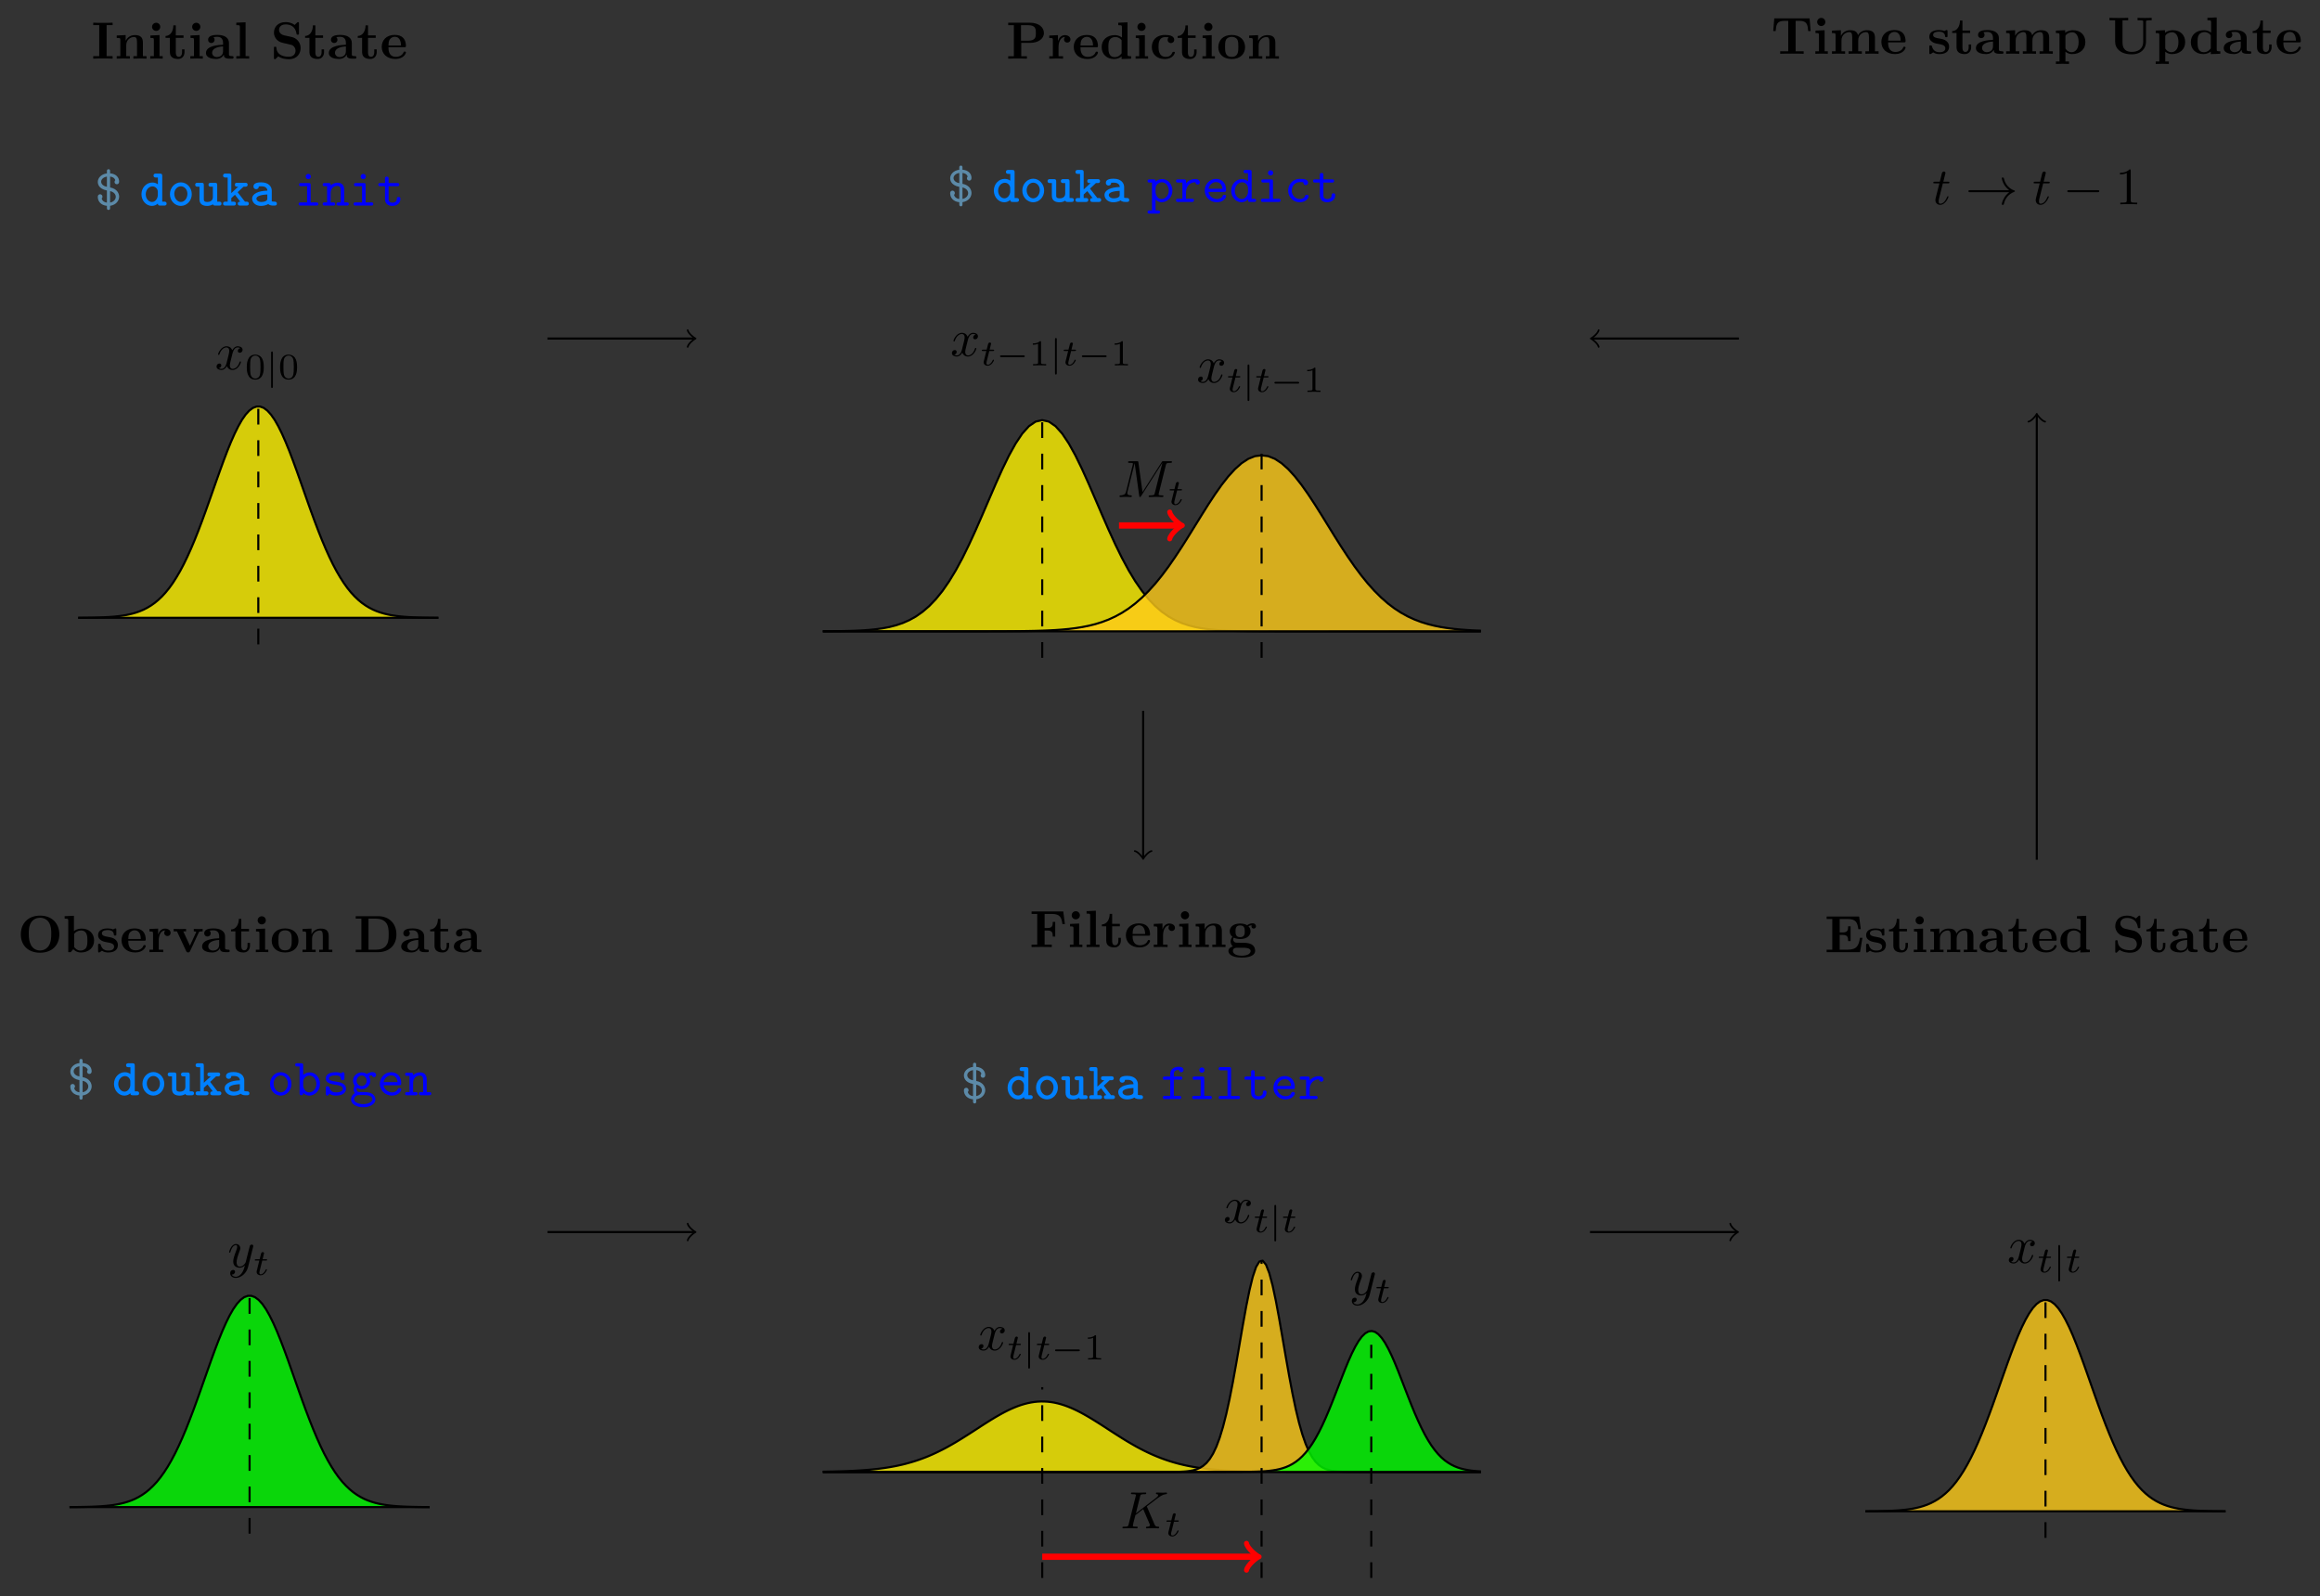 <?xml version="1.0" encoding="UTF-8"?>
<svg xmlns="http://www.w3.org/2000/svg" xmlns:xlink="http://www.w3.org/1999/xlink" width="441.568pt" height="303.884pt" viewBox="0 0 441.568 303.884">
<rect x="0" y="0" width="441.568" height="303.884" fill="#333333" stroke="none"/>
<defs>
<g>
<g id="glyph-0-0">
<path d="M 7.188 -4.891 C 7.188 -5.984 6.203 -6.844 4.547 -6.844 L 0.391 -6.844 L 0.391 -6.375 L 1.469 -6.375 L 1.469 -0.469 L 0.391 -0.469 L 0.391 0 C 0.766 -0.031 1.75 -0.031 2.172 -0.031 C 2.609 -0.031 3.578 -0.031 3.953 0 L 3.953 -0.469 L 2.875 -0.469 L 2.875 -3.016 L 4.641 -3.016 C 6.031 -3.016 7.188 -3.734 7.188 -4.891 Z M 5.656 -4.891 C 5.656 -4.188 5.656 -3.422 4.156 -3.422 L 2.828 -3.422 L 2.828 -6.375 L 4.172 -6.375 C 5.656 -6.375 5.656 -5.609 5.656 -4.891 Z M 5.656 -4.891 "/>
</g>
<g id="glyph-0-1">
<path d="M 4.406 -3.672 C 4.406 -4.203 3.875 -4.484 3.344 -4.484 C 2.656 -4.484 2.25 -3.984 2.031 -3.359 L 2.031 -4.484 L 0.375 -4.406 L 0.375 -3.938 C 0.984 -3.938 1.062 -3.938 1.062 -3.547 L 1.062 -0.469 L 0.375 -0.469 L 0.375 0 L 1.625 -0.031 C 2 -0.031 2.641 -0.031 3 0 L 3 -0.469 L 2.141 -0.469 L 2.141 -2.219 C 2.141 -2.906 2.375 -4.125 3.375 -4.125 C 3.375 -4.125 3.188 -3.953 3.188 -3.672 C 3.188 -3.266 3.516 -3.062 3.797 -3.062 C 4.094 -3.062 4.406 -3.266 4.406 -3.672 Z M 4.406 -3.672 "/>
</g>
<g id="glyph-0-2">
<path d="M 4.922 -1.172 C 4.922 -1.344 4.734 -1.344 4.688 -1.344 C 4.516 -1.344 4.5 -1.297 4.438 -1.141 C 4.234 -0.656 3.656 -0.344 3.016 -0.344 C 1.609 -0.344 1.594 -1.672 1.594 -2.172 L 4.609 -2.172 C 4.828 -2.172 4.922 -2.172 4.922 -2.438 C 4.922 -2.75 4.859 -3.484 4.359 -3.984 C 4 -4.344 3.469 -4.516 2.781 -4.516 C 1.188 -4.516 0.312 -3.484 0.312 -2.25 C 0.312 -0.906 1.312 0.062 2.922 0.062 C 4.5 0.062 4.922 -1 4.922 -1.172 Z M 3.984 -2.5 L 1.594 -2.5 C 1.609 -2.891 1.625 -3.312 1.828 -3.641 C 2.094 -4.031 2.5 -4.156 2.781 -4.156 C 3.953 -4.156 3.969 -2.844 3.984 -2.5 Z M 3.984 -2.5 "/>
</g>
<g id="glyph-0-3">
<path d="M 5.984 0 L 5.984 -0.469 C 5.375 -0.469 5.297 -0.469 5.297 -0.859 L 5.297 -6.922 L 3.531 -6.844 L 3.531 -6.375 C 4.156 -6.375 4.234 -6.375 4.234 -5.984 L 4.234 -4.031 C 3.734 -4.422 3.203 -4.484 2.875 -4.484 C 1.422 -4.484 0.375 -3.609 0.375 -2.203 C 0.375 -0.891 1.297 0.062 2.766 0.062 C 3.375 0.062 3.859 -0.172 4.172 -0.422 L 4.172 0.062 Z M 4.172 -1.031 C 4.031 -0.844 3.625 -0.297 2.875 -0.297 C 1.656 -0.297 1.656 -1.5 1.656 -2.203 C 1.656 -2.688 1.656 -3.219 1.906 -3.609 C 2.203 -4.031 2.672 -4.125 2.984 -4.125 C 3.547 -4.125 3.953 -3.812 4.172 -3.516 Z M 4.172 -1.031 "/>
</g>
<g id="glyph-0-4">
<path d="M 2.844 0 L 2.844 -0.469 L 2.234 -0.469 L 2.234 -4.484 L 0.5 -4.406 L 0.5 -3.938 C 1.094 -3.938 1.156 -3.938 1.156 -3.547 L 1.156 -0.469 L 0.469 -0.469 L 0.469 0 L 1.688 -0.031 Z M 2.375 -6.047 C 2.375 -6.484 2.031 -6.828 1.594 -6.828 C 1.172 -6.828 0.812 -6.484 0.812 -6.047 C 0.812 -5.625 1.172 -5.281 1.594 -5.281 C 2.031 -5.281 2.375 -5.625 2.375 -6.047 Z M 2.375 -6.047 "/>
</g>
<g id="glyph-0-5">
<path d="M 4.766 -1.172 C 4.766 -1.312 4.625 -1.312 4.531 -1.312 C 4.344 -1.312 4.344 -1.281 4.281 -1.156 C 4.031 -0.531 3.547 -0.344 3.047 -0.344 C 1.656 -0.344 1.656 -1.797 1.656 -2.266 C 1.656 -2.828 1.656 -4.109 2.938 -4.109 C 3.297 -4.109 3.453 -4.094 3.594 -4.062 C 3.406 -3.891 3.391 -3.688 3.391 -3.594 C 3.391 -3.156 3.734 -2.969 4 -2.969 C 4.312 -2.969 4.641 -3.188 4.641 -3.594 C 4.641 -4.453 3.484 -4.516 2.906 -4.516 C 1.109 -4.516 0.375 -3.375 0.375 -2.219 C 0.375 -0.891 1.312 0.062 2.844 0.062 C 4.469 0.062 4.766 -1.094 4.766 -1.172 Z M 4.766 -1.172 "/>
</g>
<g id="glyph-0-6">
<path d="M 3.812 -1.234 L 3.812 -1.766 L 3.344 -1.766 L 3.344 -1.25 C 3.344 -0.578 3.016 -0.344 2.734 -0.344 C 2.156 -0.344 2.156 -0.984 2.156 -1.203 L 2.156 -3.953 L 3.625 -3.953 L 3.625 -4.422 L 2.156 -4.422 L 2.156 -6.328 L 1.688 -6.328 C 1.688 -5.328 1.203 -4.344 0.203 -4.312 L 0.203 -3.953 L 1.031 -3.953 L 1.031 -1.219 C 1.031 -0.156 1.891 0.062 2.609 0.062 C 3.359 0.062 3.812 -0.516 3.812 -1.234 Z M 3.812 -1.234 "/>
</g>
<g id="glyph-0-7">
<path d="M 5.406 -2.172 C 5.406 -3.516 4.484 -4.516 2.859 -4.516 C 1.219 -4.516 0.312 -3.5 0.312 -2.172 C 0.312 -0.938 1.203 0.062 2.859 0.062 C 4.531 0.062 5.406 -0.953 5.406 -2.172 Z M 4.125 -2.281 C 4.125 -1.422 4.125 -0.344 2.859 -0.344 C 1.594 -0.344 1.594 -1.422 1.594 -2.281 C 1.594 -2.734 1.594 -3.234 1.766 -3.578 C 1.953 -3.953 2.375 -4.156 2.859 -4.156 C 3.281 -4.156 3.703 -4 3.922 -3.656 C 4.125 -3.312 4.125 -2.766 4.125 -2.281 Z M 4.125 -2.281 "/>
</g>
<g id="glyph-0-8">
<path d="M 6.125 0 L 6.125 -0.469 L 5.438 -0.469 L 5.438 -3.047 C 5.438 -4.094 4.906 -4.484 3.906 -4.484 C 2.953 -4.484 2.422 -3.922 2.156 -3.406 L 2.156 -4.484 L 0.453 -4.406 L 0.453 -3.938 C 1.062 -3.938 1.141 -3.938 1.141 -3.547 L 1.141 -0.469 L 0.453 -0.469 L 0.453 0 L 1.703 -0.031 L 2.953 0 L 2.953 -0.469 L 2.266 -0.469 L 2.266 -2.547 C 2.266 -3.641 3.125 -4.125 3.766 -4.125 C 4.094 -4.125 4.312 -3.922 4.312 -3.156 L 4.312 -0.469 L 3.625 -0.469 L 3.625 0 L 4.875 -0.031 Z M 6.125 0 "/>
</g>
<g id="glyph-0-9">
<path d="M 6.734 -4.375 L 6.422 -6.781 L 0.391 -6.781 L 0.391 -6.312 L 1.469 -6.312 L 1.469 -0.469 L 0.391 -0.469 L 0.391 0 C 0.766 -0.031 1.781 -0.031 2.219 -0.031 C 2.703 -0.031 3.781 -0.031 4.234 0 L 4.234 -0.469 L 2.875 -0.469 L 2.875 -3.156 L 3.375 -3.156 C 4.344 -3.156 4.422 -2.734 4.422 -2 L 4.891 -2 L 4.891 -4.797 L 4.422 -4.797 C 4.422 -4.062 4.344 -3.625 3.375 -3.625 L 2.875 -3.625 L 2.875 -6.312 L 4.281 -6.312 C 5.875 -6.312 6.109 -5.547 6.266 -4.375 Z M 6.734 -4.375 "/>
</g>
<g id="glyph-0-10">
<path d="M 2.922 0 L 2.922 -0.469 L 2.234 -0.469 L 2.234 -6.922 L 0.469 -6.844 L 0.469 -6.375 C 1.094 -6.375 1.156 -6.375 1.156 -5.984 L 1.156 -0.469 L 0.469 -0.469 L 0.469 0 L 1.688 -0.031 Z M 2.922 0 "/>
</g>
<g id="glyph-0-11">
<path d="M 5.562 -3.953 C 5.562 -4.188 5.391 -4.531 4.938 -4.531 C 4.781 -4.531 4.312 -4.5 3.875 -4.156 C 3.703 -4.281 3.281 -4.484 2.547 -4.484 C 1.109 -4.484 0.562 -3.703 0.562 -3.016 C 0.562 -2.609 0.75 -2.188 1.078 -1.969 C 0.797 -1.609 0.734 -1.281 0.734 -1.078 C 0.734 -0.922 0.781 -0.438 1.172 -0.125 C 1.047 -0.094 0.312 0.125 0.312 0.75 C 0.312 1.25 0.875 2 2.859 2 C 4.625 2 5.406 1.422 5.406 0.719 C 5.406 0.422 5.328 -0.203 4.656 -0.547 C 4.094 -0.828 3.5 -0.828 2.547 -0.828 C 2.281 -0.828 1.828 -0.828 1.781 -0.844 C 1.328 -0.906 1.219 -1.281 1.219 -1.469 C 1.219 -1.562 1.266 -1.719 1.328 -1.797 C 1.781 -1.562 2.297 -1.531 2.547 -1.531 C 3.984 -1.531 4.531 -2.312 4.531 -3.016 C 4.531 -3.484 4.281 -3.812 4.125 -3.969 C 4.422 -4.125 4.641 -4.141 4.75 -4.156 C 4.719 -4.109 4.703 -4.016 4.703 -3.953 C 4.703 -3.703 4.875 -3.531 5.141 -3.531 C 5.391 -3.531 5.562 -3.719 5.562 -3.953 Z M 3.422 -3.016 C 3.422 -2.562 3.422 -1.891 2.547 -1.891 C 1.672 -1.891 1.672 -2.562 1.672 -3.016 C 1.672 -3.453 1.672 -4.125 2.547 -4.125 C 3.422 -4.125 3.422 -3.453 3.422 -3.016 Z M 4.547 0.75 C 4.547 1.109 4.156 1.641 2.859 1.641 C 1.672 1.641 1.172 1.188 1.172 0.734 C 1.172 0.125 1.797 0.125 1.938 0.125 L 3.109 0.125 C 3.422 0.125 4.547 0.125 4.547 0.75 Z M 4.547 0.75 "/>
</g>
<g id="glyph-0-12">
<path d="M 7.969 -3.375 C 7.969 -5.531 6.516 -6.953 4.312 -6.953 C 2.031 -6.953 0.641 -5.469 0.641 -3.375 C 0.641 -1.312 2.031 0.109 4.297 0.109 C 6.594 0.109 7.969 -1.328 7.969 -3.375 Z M 6.438 -3.531 C 6.438 -2.828 6.406 -1.938 5.984 -1.25 C 5.531 -0.531 4.828 -0.312 4.297 -0.312 C 3.703 -0.312 2.984 -0.594 2.578 -1.344 C 2.25 -1.969 2.156 -2.672 2.156 -3.531 C 2.156 -4.172 2.188 -5.016 2.625 -5.688 C 3.047 -6.297 3.703 -6.547 4.297 -6.547 C 4.938 -6.547 5.625 -6.266 6.016 -5.609 C 6.406 -4.969 6.438 -4.203 6.438 -3.531 Z M 6.438 -3.531 "/>
</g>
<g id="glyph-0-13">
<path d="M 5.984 -2.219 C 5.984 -3.547 5.047 -4.484 3.594 -4.484 C 2.875 -4.484 2.375 -4.203 2.141 -4 L 2.141 -6.922 L 0.375 -6.844 L 0.375 -6.375 C 0.984 -6.375 1.062 -6.375 1.062 -5.984 L 1.062 0 L 1.531 0 C 1.688 -0.188 1.859 -0.375 2.016 -0.562 C 2.094 -0.484 2.578 0.062 3.469 0.062 C 4.953 0.062 5.984 -0.844 5.984 -2.219 Z M 4.703 -2.219 C 4.703 -1.75 4.703 -1.203 4.453 -0.812 C 4.156 -0.406 3.703 -0.297 3.375 -0.297 C 2.688 -0.297 2.297 -0.844 2.188 -0.984 L 2.188 -3.484 C 2.469 -3.844 2.938 -4.125 3.484 -4.125 C 4.703 -4.125 4.703 -2.922 4.703 -2.219 Z M 4.703 -2.219 "/>
</g>
<g id="glyph-0-14">
<path d="M 4.141 -1.391 C 4.141 -1.828 3.938 -2.172 3.594 -2.453 C 3.203 -2.734 2.875 -2.797 2.109 -2.938 C 1.734 -3 1.094 -3.109 1.094 -3.578 C 1.094 -4.203 2.016 -4.203 2.203 -4.203 C 2.953 -4.203 3.328 -3.906 3.375 -3.359 C 3.391 -3.203 3.406 -3.156 3.609 -3.156 C 3.844 -3.156 3.844 -3.203 3.844 -3.438 L 3.844 -4.234 C 3.844 -4.422 3.844 -4.516 3.672 -4.516 C 3.625 -4.516 3.609 -4.516 3.219 -4.328 C 2.953 -4.453 2.609 -4.516 2.219 -4.516 C 1.906 -4.516 0.375 -4.516 0.375 -3.203 C 0.375 -2.812 0.578 -2.547 0.781 -2.375 C 1.172 -2.031 1.562 -1.969 2.328 -1.828 C 2.688 -1.766 3.422 -1.641 3.422 -1.047 C 3.422 -0.297 2.516 -0.297 2.297 -0.297 C 1.234 -0.297 0.984 -1.031 0.859 -1.453 C 0.812 -1.594 0.75 -1.594 0.625 -1.594 C 0.375 -1.594 0.375 -1.531 0.375 -1.312 L 0.375 -0.219 C 0.375 -0.031 0.375 0.062 0.562 0.062 C 0.625 0.062 0.641 0.062 0.859 -0.094 L 1.109 -0.266 C 1.578 0.062 2.094 0.062 2.297 0.062 C 2.609 0.062 4.141 0.062 4.141 -1.391 Z M 4.141 -1.391 "/>
</g>
<g id="glyph-0-15">
<path d="M 5.781 -3.953 L 5.781 -4.422 C 5.531 -4.406 5.25 -4.391 5 -4.391 L 4.094 -4.422 L 4.094 -3.953 C 4.281 -3.953 4.562 -3.922 4.562 -3.844 C 4.562 -3.844 4.562 -3.828 4.516 -3.734 L 3.359 -1.234 L 2.094 -3.953 L 2.625 -3.953 L 2.625 -4.422 L 1.391 -4.391 L 0.266 -4.422 L 0.266 -3.953 L 0.891 -3.953 L 2.641 -0.203 C 2.766 0.047 2.891 0.047 3.016 0.047 C 3.188 0.047 3.297 0.016 3.391 -0.203 L 5.047 -3.75 C 5.109 -3.891 5.141 -3.953 5.781 -3.953 Z M 5.781 -3.953 "/>
</g>
<g id="glyph-0-16">
<path d="M 5.516 -0.234 C 5.516 -0.469 5.391 -0.469 5.25 -0.469 C 4.641 -0.484 4.641 -0.609 4.641 -0.844 L 4.641 -2.984 C 4.641 -3.875 3.938 -4.516 2.453 -4.516 C 1.891 -4.516 0.672 -4.469 0.672 -3.594 C 0.672 -3.156 1.016 -2.969 1.281 -2.969 C 1.594 -2.969 1.906 -3.188 1.906 -3.594 C 1.906 -3.891 1.719 -4.062 1.688 -4.094 C 1.969 -4.141 2.297 -4.156 2.406 -4.156 C 3.156 -4.156 3.516 -3.734 3.516 -2.984 L 3.516 -2.641 C 2.797 -2.609 0.266 -2.516 0.266 -1.078 C 0.266 -0.125 1.5 0.062 2.188 0.062 C 2.984 0.062 3.453 -0.344 3.672 -0.766 C 3.672 -0.453 3.672 0 4.719 0 L 5.188 0 C 5.391 0 5.516 0 5.516 -0.234 Z M 3.516 -1.391 C 3.516 -0.422 2.594 -0.297 2.344 -0.297 C 1.828 -0.297 1.438 -0.641 1.438 -1.094 C 1.438 -2.156 3.016 -2.297 3.516 -2.328 Z M 3.516 -1.391 "/>
</g>
<g id="glyph-0-17">
<path d="M 8.141 -3.359 C 8.141 -5.547 6.656 -6.844 4.672 -6.844 L 0.391 -6.844 L 0.391 -6.375 L 1.469 -6.375 L 1.469 -0.469 L 0.391 -0.469 L 0.391 0 L 4.688 0 C 6.656 0 8.141 -1.219 8.141 -3.359 Z M 6.672 -3.375 C 6.672 -2.281 6.562 -1.75 6.234 -1.312 C 5.766 -0.625 4.891 -0.469 4.281 -0.469 L 2.828 -0.469 L 2.828 -6.375 L 4.281 -6.375 C 4.938 -6.375 5.766 -6.188 6.25 -5.484 C 6.594 -4.969 6.672 -4.297 6.672 -3.375 Z M 6.672 -3.375 "/>
</g>
<g id="glyph-0-18">
<path d="M 7.547 -4.328 L 7.344 -6.734 L 0.625 -6.734 L 0.422 -4.328 L 0.891 -4.328 C 0.984 -5.453 1.078 -6.266 2.516 -6.266 L 3.281 -6.266 L 3.281 -0.469 L 1.75 -0.469 L 1.75 0 C 2.297 -0.031 3.406 -0.031 3.984 -0.031 C 4.578 -0.031 5.688 -0.031 6.219 0 L 6.219 -0.469 L 4.688 -0.469 L 4.688 -6.266 L 5.453 -6.266 C 6.875 -6.266 6.984 -5.469 7.078 -4.328 Z M 7.547 -4.328 "/>
</g>
<g id="glyph-0-19">
<path d="M 9.328 0 L 9.328 -0.469 L 8.641 -0.469 L 8.641 -3.047 C 8.641 -4.078 8.125 -4.484 7.094 -4.484 C 6.188 -4.484 5.672 -3.984 5.406 -3.531 C 5.219 -4.453 4.297 -4.484 3.922 -4.484 C 3.047 -4.484 2.484 -4.031 2.156 -3.406 L 2.156 -4.484 L 0.453 -4.406 L 0.453 -3.938 C 1.062 -3.938 1.141 -3.938 1.141 -3.547 L 1.141 -0.469 L 0.453 -0.469 L 0.453 0 L 1.703 -0.031 L 2.953 0 L 2.953 -0.469 L 2.266 -0.469 L 2.266 -2.547 C 2.266 -3.641 3.141 -4.125 3.766 -4.125 C 4.094 -4.125 4.312 -3.922 4.312 -3.156 L 4.312 -0.469 L 3.625 -0.469 L 3.625 0 L 4.891 -0.031 L 6.141 0 L 6.141 -0.469 L 5.453 -0.469 L 5.453 -2.547 C 5.453 -3.641 6.312 -4.125 6.938 -4.125 C 7.281 -4.125 7.5 -3.922 7.5 -3.156 L 7.5 -0.469 L 6.812 -0.469 L 6.812 0 L 8.062 -0.031 Z M 9.328 0 "/>
</g>
<g id="glyph-0-20">
<path d="M 5.984 -2.219 C 5.984 -3.547 5.078 -4.484 3.641 -4.484 C 2.891 -4.484 2.359 -4.172 2.141 -4 L 2.141 -4.484 L 0.375 -4.406 L 0.375 -3.938 C 0.984 -3.938 1.062 -3.938 1.062 -3.562 L 1.062 1.469 L 0.375 1.469 L 0.375 1.938 L 1.625 1.906 L 2.875 1.938 L 2.875 1.469 L 2.188 1.469 L 2.188 -0.391 C 2.625 -0.047 3.062 0.062 3.469 0.062 C 4.969 0.062 5.984 -0.844 5.984 -2.219 Z M 4.703 -2.219 C 4.703 -0.812 4 -0.297 3.359 -0.297 C 3.219 -0.297 2.75 -0.297 2.297 -0.844 C 2.188 -0.969 2.188 -0.984 2.188 -1.172 L 2.188 -3.281 C 2.188 -3.469 2.203 -3.484 2.344 -3.625 C 2.734 -4.031 3.266 -4.094 3.484 -4.094 C 4.141 -4.094 4.703 -3.484 4.703 -2.219 Z M 4.703 -2.219 "/>
</g>
<g id="glyph-0-21">
<path d="M 8.422 -6.375 L 8.422 -6.844 C 8.047 -6.812 7.484 -6.812 7.094 -6.812 C 6.672 -6.812 6.156 -6.812 5.734 -6.844 L 5.734 -6.375 L 5.984 -6.375 C 6.172 -6.375 6.344 -6.359 6.516 -6.344 C 6.812 -6.312 6.812 -6.297 6.812 -6.078 L 6.812 -2.328 C 6.812 -0.844 5.734 -0.359 4.641 -0.359 C 2.906 -0.359 2.875 -1.672 2.875 -2.219 L 2.875 -6.375 L 3.953 -6.375 L 3.953 -6.844 C 3.578 -6.812 2.609 -6.812 2.172 -6.812 C 1.75 -6.812 0.766 -6.812 0.391 -6.844 L 0.391 -6.375 L 1.469 -6.375 L 1.469 -2.297 C 1.469 -0.984 2.547 0.109 4.609 0.109 C 6.5 0.109 7.344 -1.062 7.344 -2.281 L 7.344 -6.078 C 7.344 -6.297 7.359 -6.312 7.641 -6.344 C 7.875 -6.375 7.891 -6.375 8.172 -6.375 Z M 8.422 -6.375 "/>
</g>
<g id="glyph-0-22">
<path d="M 4.016 0 L 4.016 -0.469 L 2.875 -0.469 L 2.875 -6.375 L 4.016 -6.375 L 4.016 -6.844 C 3.609 -6.812 2.625 -6.812 2.172 -6.812 C 1.719 -6.812 0.734 -6.812 0.328 -6.844 L 0.328 -6.375 L 1.469 -6.375 L 1.469 -0.469 L 0.328 -0.469 L 0.328 0 C 0.734 -0.031 1.719 -0.031 2.172 -0.031 C 2.625 -0.031 3.609 -0.031 4.016 0 Z M 4.016 0 "/>
</g>
<g id="glyph-0-23">
<path d="M 5.719 -2.031 C 5.719 -3.125 4.922 -3.938 4 -4.125 L 2.562 -4.438 C 2.156 -4.531 1.609 -4.859 1.609 -5.469 C 1.609 -5.906 1.891 -6.516 2.875 -6.516 C 3.672 -6.516 4.688 -6.188 4.922 -4.828 C 4.953 -4.578 4.953 -4.562 5.156 -4.562 C 5.406 -4.562 5.406 -4.609 5.406 -4.844 L 5.406 -6.672 C 5.406 -6.859 5.406 -6.953 5.219 -6.953 C 5.141 -6.953 5.141 -6.938 5.031 -6.844 L 4.578 -6.406 C 4 -6.859 3.344 -6.953 2.875 -6.953 C 1.359 -6.953 0.641 -5.984 0.641 -4.938 C 0.641 -4.297 0.969 -3.844 1.172 -3.625 C 1.672 -3.125 2 -3.062 3.094 -2.828 C 3.969 -2.625 4.141 -2.609 4.359 -2.391 C 4.5 -2.25 4.75 -1.984 4.75 -1.531 C 4.75 -1.047 4.5 -0.359 3.453 -0.359 C 2.703 -0.359 1.188 -0.562 1.109 -2.047 C 1.094 -2.219 1.094 -2.266 0.875 -2.266 C 0.641 -2.266 0.641 -2.219 0.641 -1.984 L 0.641 -0.172 C 0.641 0.016 0.641 0.109 0.812 0.109 C 0.906 0.109 0.922 0.094 1 0.016 L 1.469 -0.438 C 2.125 0.047 3.047 0.109 3.453 0.109 C 5.109 0.109 5.719 -1.016 5.719 -2.031 Z M 5.719 -2.031 "/>
</g>
<g id="glyph-0-24">
<path d="M 7.203 -2.734 L 6.734 -2.734 C 6.516 -1.359 6.234 -0.469 4.391 -0.469 L 2.875 -0.469 L 2.875 -3.281 L 3.422 -3.281 C 4.391 -3.281 4.484 -2.844 4.484 -2.109 L 4.953 -2.109 L 4.953 -4.922 L 4.484 -4.922 C 4.484 -4.172 4.391 -3.75 3.422 -3.75 L 2.875 -3.75 L 2.875 -6.312 L 4.391 -6.312 C 6 -6.312 6.266 -5.578 6.422 -4.375 L 6.891 -4.375 L 6.578 -6.781 L 0.391 -6.781 L 0.391 -6.312 L 1.469 -6.312 L 1.469 -0.469 L 0.391 -0.469 L 0.391 0 L 6.75 0 Z M 7.203 -2.734 "/>
</g>
<g id="glyph-1-0">
<path d="M 4.641 -1.703 C 4.641 -2.188 4.359 -3.188 2.922 -3.453 L 2.922 -5.516 C 3.25 -5.484 3.75 -5.344 3.906 -4.828 C 3.812 -4.75 3.766 -4.641 3.766 -4.5 C 3.766 -4.281 3.922 -4.062 4.203 -4.062 C 4.406 -4.062 4.641 -4.188 4.641 -4.562 C 4.641 -5.328 4.094 -6.047 2.922 -6.141 L 2.922 -6.516 C 2.922 -6.672 2.922 -6.922 2.625 -6.922 C 2.312 -6.922 2.312 -6.672 2.312 -6.516 L 2.312 -6.125 C 1.219 -6 0.578 -5.25 0.578 -4.5 C 0.578 -4.266 0.641 -3.188 2.312 -2.875 L 2.312 -0.562 C 1.859 -0.625 1.453 -0.844 1.312 -1.359 C 1.359 -1.391 1.469 -1.469 1.469 -1.703 C 1.469 -1.984 1.219 -2.156 1.031 -2.156 C 0.938 -2.156 0.578 -2.109 0.578 -1.656 C 0.578 -0.828 1.156 -0.062 2.312 0.047 L 2.312 0.422 C 2.312 0.578 2.312 0.828 2.625 0.828 C 2.922 0.828 2.922 0.578 2.922 0.422 L 2.922 0.047 C 4.141 -0.156 4.641 -1 4.641 -1.703 Z M 2.312 -3.578 C 1.75 -3.672 1.219 -4.031 1.219 -4.547 C 1.219 -5.031 1.688 -5.422 2.312 -5.516 Z M 4 -1.672 C 4 -1.156 3.562 -0.688 2.922 -0.578 L 2.922 -2.75 C 3.578 -2.625 4 -2.172 4 -1.672 Z M 4 -1.672 "/>
</g>
<g id="glyph-1-1">
<path d="M 4.859 -2.156 C 4.859 -3.375 3.984 -4.359 2.922 -4.359 C 2.438 -4.359 2 -4.172 1.656 -3.875 C 1.656 -4.156 1.641 -4.297 1.25 -4.297 L 0.531 -4.297 C 0.375 -4.297 0.125 -4.297 0.125 -3.984 C 0.125 -3.688 0.375 -3.688 0.516 -3.688 L 0.969 -3.688 L 0.969 1.609 L 0.531 1.609 C 0.375 1.609 0.125 1.609 0.125 1.906 C 0.125 2.219 0.375 2.219 0.516 2.219 L 2.109 2.219 C 2.25 2.219 2.5 2.219 2.5 1.906 C 2.5 1.609 2.25 1.609 2.094 1.609 L 1.656 1.609 L 1.656 -0.453 C 2.062 -0.031 2.5 0.062 2.812 0.062 C 3.891 0.062 4.859 -0.891 4.859 -2.156 Z M 4.172 -2.156 C 4.172 -1.203 3.484 -0.547 2.781 -0.547 C 2 -0.547 1.656 -1.422 1.656 -1.906 L 1.656 -2.625 C 1.656 -3.219 2.234 -3.75 2.859 -3.75 C 3.594 -3.75 4.172 -3.016 4.172 -2.156 Z M 4.172 -2.156 "/>
</g>
<g id="glyph-1-2">
<path d="M 4.859 -3.734 C 4.859 -3.938 4.734 -4.359 3.906 -4.359 C 3.406 -4.359 2.766 -4.172 2.219 -3.547 L 2.219 -3.891 C 2.219 -4.203 2.156 -4.297 1.812 -4.297 L 0.719 -4.297 C 0.562 -4.297 0.312 -4.297 0.312 -4 C 0.312 -3.688 0.562 -3.688 0.719 -3.688 L 1.531 -3.688 L 1.531 -0.609 L 0.719 -0.609 C 0.562 -0.609 0.312 -0.609 0.312 -0.312 C 0.312 0 0.562 0 0.719 0 L 3.312 0 C 3.469 0 3.734 0 3.734 -0.297 C 3.734 -0.609 3.469 -0.609 3.312 -0.609 L 2.219 -0.609 L 2.219 -1.859 C 2.219 -2.797 2.797 -3.75 4 -3.75 C 4.016 -3.516 4.188 -3.312 4.438 -3.312 C 4.656 -3.312 4.859 -3.469 4.859 -3.734 Z M 4.859 -3.734 "/>
</g>
<g id="glyph-1-3">
<path d="M 4.625 -1.094 C 4.625 -1.359 4.344 -1.359 4.281 -1.359 C 4.094 -1.359 4.016 -1.328 3.953 -1.141 C 3.734 -0.641 3.188 -0.547 2.906 -0.547 C 2.156 -0.547 1.422 -1.047 1.25 -1.906 L 4.234 -1.906 C 4.438 -1.906 4.625 -1.906 4.625 -2.266 C 4.625 -3.406 3.984 -4.391 2.688 -4.391 C 1.5 -4.391 0.547 -3.391 0.547 -2.156 C 0.547 -0.953 1.562 0.062 2.844 0.062 C 4.156 0.062 4.625 -0.844 4.625 -1.094 Z M 3.922 -2.5 L 1.266 -2.5 C 1.406 -3.234 2 -3.781 2.688 -3.781 C 3.203 -3.781 3.828 -3.531 3.922 -2.5 Z M 3.922 -2.5 "/>
</g>
<g id="glyph-1-4">
<path d="M 5.109 -0.312 C 5.109 -0.609 4.844 -0.609 4.703 -0.609 L 4.25 -0.609 L 4.25 -5.688 C 4.25 -5.984 4.203 -6.094 3.859 -6.094 L 3.125 -6.094 C 2.969 -6.094 2.719 -6.094 2.719 -5.781 C 2.719 -5.484 2.984 -5.484 3.125 -5.484 L 3.562 -5.484 L 3.562 -3.906 C 3.234 -4.203 2.828 -4.359 2.406 -4.359 C 1.312 -4.359 0.359 -3.406 0.359 -2.141 C 0.359 -0.906 1.25 0.062 2.312 0.062 C 2.875 0.062 3.297 -0.203 3.562 -0.5 C 3.562 -0.141 3.562 0 3.969 0 L 4.688 0 C 4.859 0 5.109 0 5.109 -0.312 Z M 3.562 -1.938 C 3.562 -1.375 3.125 -0.547 2.359 -0.547 C 1.641 -0.547 1.047 -1.25 1.047 -2.141 C 1.047 -3.094 1.75 -3.75 2.438 -3.75 C 3.078 -3.75 3.562 -3.188 3.562 -2.641 Z M 3.562 -1.938 "/>
</g>
<g id="glyph-1-5">
<path d="M 4.531 -0.297 C 4.531 -0.609 4.281 -0.609 4.125 -0.609 L 3.078 -0.609 L 3.078 -3.891 C 3.078 -4.203 3.016 -4.297 2.688 -4.297 L 1.266 -4.297 C 1.109 -4.297 0.859 -4.297 0.859 -4 C 0.859 -3.688 1.109 -3.688 1.266 -3.688 L 2.391 -3.688 L 2.391 -0.609 L 1.188 -0.609 C 1.031 -0.609 0.781 -0.609 0.781 -0.297 C 0.781 0 1.031 0 1.188 0 L 4.125 0 C 4.281 0 4.531 0 4.531 -0.297 Z M 3.125 -5.531 C 3.125 -5.812 2.906 -6.031 2.625 -6.031 C 2.344 -6.031 2.125 -5.812 2.125 -5.531 C 2.125 -5.25 2.344 -5.031 2.625 -5.031 C 2.906 -5.031 3.125 -5.25 3.125 -5.531 Z M 3.125 -5.531 "/>
</g>
<g id="glyph-1-6">
<path d="M 4.641 -1.094 C 4.641 -1.359 4.359 -1.359 4.297 -1.359 C 4.141 -1.359 4.031 -1.344 3.969 -1.141 C 3.906 -1.016 3.719 -0.547 2.984 -0.547 C 2.141 -0.547 1.422 -1.25 1.422 -2.156 C 1.422 -2.625 1.688 -3.781 3.047 -3.781 C 3.25 -3.781 3.641 -3.781 3.641 -3.688 C 3.656 -3.344 3.844 -3.203 4.078 -3.203 C 4.312 -3.203 4.531 -3.375 4.531 -3.656 C 4.531 -4.391 3.484 -4.391 3.047 -4.391 C 1.328 -4.391 0.734 -3.031 0.734 -2.156 C 0.734 -0.953 1.672 0.062 2.922 0.062 C 4.312 0.062 4.641 -0.922 4.641 -1.094 Z M 4.641 -1.094 "/>
</g>
<g id="glyph-1-7">
<path d="M 4.469 -1.25 C 4.469 -1.438 4.469 -1.641 4.125 -1.641 C 3.797 -1.641 3.781 -1.438 3.781 -1.266 C 3.781 -0.641 3.203 -0.547 2.984 -0.547 C 2.219 -0.547 2.219 -1.062 2.219 -1.312 L 2.219 -3.688 L 3.844 -3.688 C 4 -3.688 4.25 -3.688 4.25 -3.984 C 4.25 -4.297 4 -4.297 3.844 -4.297 L 2.219 -4.297 L 2.219 -5.109 C 2.219 -5.297 2.219 -5.516 1.875 -5.516 C 1.531 -5.516 1.531 -5.312 1.531 -5.109 L 1.531 -4.297 L 0.656 -4.297 C 0.5 -4.297 0.25 -4.297 0.25 -3.984 C 0.25 -3.688 0.5 -3.688 0.641 -3.688 L 1.531 -3.688 L 1.531 -1.25 C 1.531 -0.297 2.203 0.062 2.938 0.062 C 3.672 0.062 4.469 -0.375 4.469 -1.25 Z M 4.469 -1.25 "/>
</g>
<g id="glyph-1-8">
<path d="M 4.359 -5.547 C 4.359 -6.156 3.562 -6.156 3.406 -6.156 C 2.609 -6.156 1.828 -5.688 1.828 -4.828 L 1.828 -4.297 L 0.844 -4.297 C 0.672 -4.297 0.422 -4.297 0.422 -3.984 C 0.422 -3.688 0.672 -3.688 0.828 -3.688 L 1.828 -3.688 L 1.828 -0.609 L 0.828 -0.609 C 0.672 -0.609 0.422 -0.609 0.422 -0.312 C 0.422 0 0.672 0 0.828 0 L 3.531 0 C 3.672 0 3.938 0 3.938 -0.297 C 3.938 -0.609 3.672 -0.609 3.531 -0.609 L 2.516 -0.609 L 2.516 -3.688 L 3.734 -3.688 C 3.891 -3.688 4.141 -3.688 4.141 -3.984 C 4.141 -4.297 3.891 -4.297 3.734 -4.297 L 2.516 -4.297 L 2.516 -4.766 C 2.516 -5.547 3.188 -5.547 3.484 -5.547 C 3.484 -5.5 3.578 -5.109 3.922 -5.109 C 4.125 -5.109 4.359 -5.281 4.359 -5.547 Z M 4.359 -5.547 "/>
</g>
<g id="glyph-1-9">
<path d="M 4.656 -0.297 C 4.656 -0.609 4.422 -0.609 4.25 -0.609 L 2.953 -0.609 L 2.953 -5.688 C 2.953 -5.984 2.906 -6.094 2.562 -6.094 L 0.984 -6.094 C 0.828 -6.094 0.578 -6.094 0.578 -5.781 C 0.578 -5.484 0.844 -5.484 0.984 -5.484 L 2.266 -5.484 L 2.266 -0.609 L 0.984 -0.609 C 0.828 -0.609 0.578 -0.609 0.578 -0.297 C 0.578 0 0.844 0 0.984 0 L 4.25 0 C 4.406 0 4.656 0 4.656 -0.297 Z M 4.656 -0.297 "/>
</g>
<g id="glyph-1-10">
<path d="M 4.656 -2.156 C 4.656 -3.406 3.734 -4.391 2.609 -4.391 C 1.5 -4.391 0.562 -3.406 0.562 -2.156 C 0.562 -0.891 1.516 0.062 2.609 0.062 C 3.703 0.062 4.656 -0.891 4.656 -2.156 Z M 3.969 -2.219 C 3.969 -1.297 3.344 -0.547 2.609 -0.547 C 1.875 -0.547 1.25 -1.297 1.25 -2.219 C 1.25 -3.125 1.906 -3.781 2.609 -3.781 C 3.328 -3.781 3.969 -3.125 3.969 -2.219 Z M 3.969 -2.219 "/>
</g>
<g id="glyph-1-11">
<path d="M 4.859 -2.156 C 4.859 -3.375 3.984 -4.359 2.922 -4.359 C 2.438 -4.359 2 -4.172 1.656 -3.875 L 1.656 -5.688 C 1.656 -5.984 1.594 -6.094 1.25 -6.094 L 0.531 -6.094 C 0.375 -6.094 0.125 -6.094 0.125 -5.781 C 0.125 -5.484 0.375 -5.484 0.516 -5.484 L 0.969 -5.484 L 0.969 -0.406 C 0.969 -0.203 0.969 0 1.312 0 C 1.656 0 1.656 -0.203 1.656 -0.453 C 2.062 -0.031 2.5 0.062 2.812 0.062 C 3.891 0.062 4.859 -0.891 4.859 -2.156 Z M 4.172 -2.156 C 4.172 -1.203 3.484 -0.547 2.781 -0.547 C 2 -0.547 1.656 -1.422 1.656 -1.906 L 1.656 -2.625 C 1.656 -3.219 2.234 -3.75 2.859 -3.75 C 3.594 -3.75 4.172 -3.016 4.172 -2.156 Z M 4.172 -2.156 "/>
</g>
<g id="glyph-1-12">
<path d="M 4.578 -1.25 C 4.578 -2.281 3.297 -2.5 2.969 -2.547 L 2.297 -2.656 C 2 -2.703 1.328 -2.828 1.328 -3.203 C 1.328 -3.469 1.641 -3.781 2.594 -3.781 C 3.422 -3.781 3.562 -3.484 3.594 -3.219 C 3.594 -3.047 3.625 -2.875 3.922 -2.875 C 4.281 -2.875 4.281 -3.094 4.281 -3.297 L 4.281 -3.984 C 4.281 -4.141 4.281 -4.391 3.984 -4.391 C 3.734 -4.391 3.703 -4.25 3.672 -4.172 C 3.234 -4.391 2.797 -4.391 2.609 -4.391 C 0.953 -4.391 0.719 -3.562 0.719 -3.203 C 0.719 -2.297 1.766 -2.125 2.688 -1.984 C 3.172 -1.906 3.969 -1.781 3.969 -1.25 C 3.969 -0.875 3.594 -0.547 2.688 -0.547 C 2.219 -0.547 1.672 -0.656 1.422 -1.438 C 1.359 -1.609 1.328 -1.719 1.062 -1.719 C 0.719 -1.719 0.719 -1.516 0.719 -1.312 L 0.719 -0.344 C 0.719 -0.188 0.719 0.062 1.016 0.062 C 1.109 0.062 1.266 0.047 1.391 -0.312 C 1.875 0.047 2.406 0.062 2.688 0.062 C 4.25 0.062 4.578 -0.766 4.578 -1.25 Z M 4.578 -1.25 "/>
</g>
<g id="glyph-1-13">
<path d="M 5.078 -3.875 C 5.078 -4.094 4.891 -4.406 4.344 -4.406 C 4.234 -4.406 3.75 -4.391 3.297 -4.062 C 3.125 -4.172 2.781 -4.359 2.328 -4.359 C 1.391 -4.359 0.672 -3.609 0.672 -2.766 C 0.672 -2.328 0.844 -2 1 -1.812 C 0.891 -1.656 0.797 -1.438 0.797 -1.141 C 0.797 -0.781 0.938 -0.531 1.031 -0.422 C 0.297 0.031 0.297 0.703 0.297 0.812 C 0.297 1.672 1.328 2.281 2.609 2.281 C 3.891 2.281 4.938 1.672 4.938 0.812 C 4.938 0.453 4.75 -0.047 4.25 -0.312 C 4.109 -0.391 3.703 -0.609 2.797 -0.609 L 2.109 -0.609 C 2.031 -0.609 1.891 -0.609 1.812 -0.625 C 1.672 -0.625 1.609 -0.625 1.484 -0.766 C 1.375 -0.906 1.359 -1.125 1.359 -1.125 C 1.359 -1.172 1.391 -1.312 1.422 -1.406 C 1.453 -1.391 1.828 -1.156 2.328 -1.156 C 3.234 -1.156 3.969 -1.875 3.969 -2.766 C 3.969 -3.062 3.875 -3.344 3.703 -3.625 C 3.922 -3.75 4.156 -3.781 4.281 -3.797 C 4.344 -3.531 4.578 -3.453 4.672 -3.453 C 4.844 -3.453 5.078 -3.578 5.078 -3.875 Z M 3.281 -2.766 C 3.281 -2.188 2.844 -1.75 2.328 -1.75 C 1.781 -1.75 1.359 -2.219 1.359 -2.75 C 1.359 -3.312 1.797 -3.766 2.328 -3.766 C 2.859 -3.766 3.281 -3.297 3.281 -2.766 Z M 4.359 0.812 C 4.359 1.25 3.609 1.688 2.609 1.688 C 1.609 1.688 0.875 1.25 0.875 0.812 C 0.875 0.641 0.953 0.312 1.281 0.125 C 1.531 -0.047 1.609 -0.047 2.344 -0.047 C 3.234 -0.047 4.359 -0.047 4.359 0.812 Z M 4.359 0.812 "/>
</g>
<g id="glyph-1-14">
<path d="M 5.109 -0.297 C 5.109 -0.609 4.859 -0.609 4.688 -0.609 L 4.25 -0.609 L 4.25 -2.922 C 4.25 -3.922 3.75 -4.359 2.953 -4.359 C 2.297 -4.359 1.844 -4.016 1.656 -3.828 C 1.656 -4.141 1.656 -4.297 1.25 -4.297 L 0.531 -4.297 C 0.375 -4.297 0.125 -4.297 0.125 -3.984 C 0.125 -3.688 0.375 -3.688 0.516 -3.688 L 0.969 -3.688 L 0.969 -0.609 L 0.531 -0.609 C 0.375 -0.609 0.125 -0.609 0.125 -0.297 C 0.125 0 0.375 0 0.516 0 L 2.109 0 C 2.25 0 2.5 0 2.5 -0.297 C 2.5 -0.609 2.25 -0.609 2.094 -0.609 L 1.656 -0.609 L 1.656 -2.375 C 1.656 -3.375 2.391 -3.75 2.906 -3.75 C 3.422 -3.75 3.562 -3.469 3.562 -2.875 L 3.562 -0.609 L 3.188 -0.609 C 3.016 -0.609 2.766 -0.609 2.766 -0.297 C 2.766 0 3.047 0 3.188 0 L 4.703 0 C 4.844 0 5.109 0 5.109 -0.297 Z M 5.109 -0.297 "/>
</g>
<g id="glyph-2-0">
<path d="M 5.125 -0.375 C 5.125 -0.734 4.828 -0.75 4.656 -0.75 L 4.297 -0.75 L 4.297 -5.609 C 4.297 -5.969 4.234 -6.094 3.828 -6.094 L 3.125 -6.094 C 2.938 -6.094 2.641 -6.078 2.641 -5.719 C 2.641 -5.359 2.938 -5.344 3.109 -5.344 L 3.469 -5.344 L 3.469 -4.047 C 3.156 -4.281 2.797 -4.391 2.406 -4.391 C 1.312 -4.391 0.344 -3.453 0.344 -2.156 C 0.344 -0.922 1.25 0.062 2.328 0.062 C 2.812 0.062 3.188 -0.141 3.469 -0.391 C 3.484 -0.109 3.547 0 3.938 0 L 4.641 0 C 4.828 0 5.125 -0.016 5.125 -0.375 Z M 3.453 -1.969 C 3.453 -1.453 3.047 -0.688 2.359 -0.688 C 1.688 -0.688 1.156 -1.344 1.156 -2.156 C 1.156 -3.047 1.797 -3.656 2.438 -3.656 C 3.016 -3.656 3.453 -3.156 3.453 -2.656 Z M 3.453 -1.969 "/>
</g>
<g id="glyph-2-1">
<path d="M 4.688 -2.172 C 4.688 -3.438 3.734 -4.422 2.609 -4.422 C 1.484 -4.422 0.531 -3.438 0.531 -2.172 C 0.531 -0.891 1.5 0.062 2.609 0.062 C 3.719 0.062 4.688 -0.906 4.688 -2.172 Z M 3.859 -2.25 C 3.859 -1.391 3.297 -0.688 2.609 -0.688 C 1.938 -0.688 1.359 -1.391 1.359 -2.25 C 1.359 -3.078 1.969 -3.672 2.609 -3.672 C 3.266 -3.672 3.859 -3.078 3.859 -2.25 Z M 3.859 -2.25 "/>
</g>
<g id="glyph-2-2">
<path d="M 5.109 -0.375 C 5.109 -0.734 4.812 -0.75 4.656 -0.75 L 4.297 -0.75 L 4.297 -3.875 C 4.297 -4.234 4.219 -4.344 3.828 -4.344 L 3.125 -4.344 C 2.938 -4.344 2.641 -4.328 2.641 -3.969 C 2.641 -3.609 2.938 -3.594 3.109 -3.594 L 3.469 -3.594 L 3.469 -1.609 C 3.469 -0.797 2.734 -0.688 2.438 -0.688 C 1.766 -0.688 1.75 -0.969 1.75 -1.25 L 1.75 -3.875 C 1.75 -4.234 1.688 -4.344 1.281 -4.344 L 0.578 -4.344 C 0.391 -4.344 0.109 -4.328 0.109 -3.969 C 0.109 -3.609 0.406 -3.594 0.562 -3.594 L 0.922 -3.594 L 0.922 -1.188 C 0.922 -0.203 1.641 0.062 2.391 0.062 C 2.766 0.062 3.141 -0.031 3.484 -0.25 C 3.547 -0.016 3.75 0 3.938 0 L 4.641 0 C 4.828 0 5.109 -0.016 5.109 -0.375 Z M 5.109 -0.375 "/>
</g>
<g id="glyph-2-3">
<path d="M 5.078 -0.375 C 5.078 -0.734 4.781 -0.75 4.609 -0.75 L 4.344 -0.75 L 2.953 -2.547 L 4.078 -3.594 L 4.391 -3.594 C 4.562 -3.594 4.859 -3.609 4.859 -3.969 C 4.859 -4.328 4.562 -4.344 4.391 -4.344 L 2.891 -4.344 C 2.703 -4.344 2.438 -4.344 2.438 -3.969 C 2.438 -3.609 2.719 -3.594 2.891 -3.594 L 3.062 -3.594 L 1.75 -2.375 L 1.75 -5.609 C 1.75 -5.969 1.688 -6.094 1.297 -6.094 L 0.656 -6.094 C 0.484 -6.094 0.188 -6.078 0.188 -5.719 C 0.188 -5.359 0.469 -5.344 0.656 -5.344 L 1.062 -5.344 L 1.062 -0.75 L 0.656 -0.75 C 0.484 -0.75 0.188 -0.734 0.188 -0.375 C 0.188 -0.016 0.469 0 0.656 0 L 2.156 0 C 2.328 0 2.625 -0.016 2.625 -0.375 C 2.625 -0.734 2.344 -0.75 2.156 -0.75 L 1.75 -0.75 L 1.75 -1.422 L 2.438 -2.062 L 3.453 -0.75 C 3.156 -0.734 2.984 -0.672 2.984 -0.375 C 2.984 -0.016 3.281 0 3.453 0 L 4.609 0 C 4.781 0 5.078 -0.016 5.078 -0.375 Z M 5.078 -0.375 "/>
</g>
<g id="glyph-2-4">
<path d="M 5.188 -0.375 C 5.188 -0.734 4.906 -0.75 4.719 -0.75 C 4.438 -0.75 4.297 -0.781 4.219 -0.812 L 4.219 -2.844 C 4.219 -3.562 3.672 -4.422 2.219 -4.422 C 1.781 -4.422 0.734 -4.391 0.734 -3.641 C 0.734 -3.297 0.984 -3.125 1.25 -3.125 C 1.422 -3.125 1.75 -3.219 1.75 -3.656 C 1.75 -3.656 2.078 -3.672 2.234 -3.672 C 2.891 -3.672 3.359 -3.422 3.391 -2.844 C 1.672 -2.797 0.484 -2.266 0.484 -1.328 C 0.484 -0.625 1.109 0.062 2.156 0.062 C 2.516 0.062 3.094 -0.016 3.562 -0.297 C 3.812 -0.016 4.25 0 4.625 0 C 4.953 0 5.188 -0.016 5.188 -0.375 Z M 3.375 -1.375 C 3.375 -1.188 3.375 -1 3.047 -0.844 C 2.719 -0.688 2.297 -0.688 2.219 -0.688 C 1.672 -0.688 1.297 -0.984 1.297 -1.328 C 1.297 -1.766 2.078 -2.062 3.375 -2.109 Z M 3.375 -1.375 "/>
</g>
<g id="glyph-3-0">
<path d="M 3.328 -3.016 C 3.391 -3.266 3.625 -4.188 4.312 -4.188 C 4.359 -4.188 4.609 -4.188 4.812 -4.062 C 4.531 -4 4.344 -3.766 4.344 -3.516 C 4.344 -3.359 4.453 -3.172 4.719 -3.172 C 4.938 -3.172 5.25 -3.344 5.25 -3.75 C 5.25 -4.266 4.672 -4.406 4.328 -4.406 C 3.75 -4.406 3.406 -3.875 3.281 -3.656 C 3.031 -4.312 2.5 -4.406 2.203 -4.406 C 1.172 -4.406 0.594 -3.125 0.594 -2.875 C 0.594 -2.766 0.703 -2.766 0.719 -2.766 C 0.797 -2.766 0.828 -2.797 0.844 -2.875 C 1.188 -3.938 1.844 -4.188 2.188 -4.188 C 2.375 -4.188 2.719 -4.094 2.719 -3.516 C 2.719 -3.203 2.547 -2.547 2.188 -1.141 C 2.031 -0.531 1.672 -0.109 1.234 -0.109 C 1.172 -0.109 0.953 -0.109 0.734 -0.234 C 0.984 -0.297 1.203 -0.5 1.203 -0.781 C 1.203 -1.047 0.984 -1.125 0.844 -1.125 C 0.531 -1.125 0.297 -0.875 0.297 -0.547 C 0.297 -0.094 0.781 0.109 1.219 0.109 C 1.891 0.109 2.25 -0.594 2.266 -0.641 C 2.391 -0.281 2.75 0.109 3.344 0.109 C 4.375 0.109 4.938 -1.172 4.938 -1.422 C 4.938 -1.531 4.859 -1.531 4.828 -1.531 C 4.734 -1.531 4.719 -1.484 4.688 -1.422 C 4.359 -0.344 3.688 -0.109 3.375 -0.109 C 2.984 -0.109 2.828 -0.422 2.828 -0.766 C 2.828 -0.984 2.875 -1.203 2.984 -1.641 Z M 3.328 -3.016 "/>
</g>
<g id="glyph-3-1">
<path d="M 9.234 -6.047 C 9.328 -6.406 9.344 -6.5 10.094 -6.5 C 10.312 -6.5 10.406 -6.5 10.406 -6.703 C 10.406 -6.812 10.312 -6.812 10.141 -6.812 L 8.828 -6.812 C 8.562 -6.812 8.547 -6.812 8.438 -6.625 L 4.797 -0.938 L 4.016 -6.578 C 3.984 -6.812 3.969 -6.812 3.703 -6.812 L 2.344 -6.812 C 2.156 -6.812 2.047 -6.812 2.047 -6.625 C 2.047 -6.5 2.141 -6.5 2.328 -6.5 C 2.469 -6.5 2.641 -6.484 2.766 -6.484 C 2.922 -6.453 2.984 -6.438 2.984 -6.312 C 2.984 -6.281 2.969 -6.25 2.938 -6.125 L 1.672 -1.062 C 1.578 -0.656 1.406 -0.344 0.594 -0.312 C 0.547 -0.312 0.422 -0.297 0.422 -0.125 C 0.422 -0.031 0.484 0 0.562 0 C 0.875 0 1.219 -0.031 1.562 -0.031 C 1.891 -0.031 2.25 0 2.578 0 C 2.625 0 2.766 0 2.766 -0.203 C 2.766 -0.312 2.656 -0.312 2.578 -0.312 C 2.016 -0.312 1.906 -0.516 1.906 -0.75 C 1.906 -0.812 1.906 -0.875 1.938 -0.984 L 3.297 -6.406 L 3.312 -6.406 L 4.172 -0.234 C 4.188 -0.109 4.203 0 4.312 0 C 4.422 0 4.484 -0.109 4.531 -0.172 L 8.562 -6.484 L 8.578 -6.484 L 7.141 -0.781 C 7.047 -0.391 7.031 -0.312 6.234 -0.312 C 6.078 -0.312 5.969 -0.312 5.969 -0.125 C 5.969 0 6.078 0 6.109 0 C 6.391 0 7.062 -0.031 7.344 -0.031 C 7.75 -0.031 8.188 0 8.594 0 C 8.656 0 8.781 0 8.781 -0.203 C 8.781 -0.312 8.688 -0.312 8.5 -0.312 C 8.141 -0.312 7.859 -0.312 7.859 -0.484 C 7.859 -0.531 7.859 -0.547 7.906 -0.734 Z M 9.234 -6.047 "/>
</g>
<g id="glyph-3-2">
<path d="M 4.844 -3.797 C 4.891 -3.938 4.891 -3.953 4.891 -4.031 C 4.891 -4.203 4.75 -4.297 4.594 -4.297 C 4.5 -4.297 4.344 -4.234 4.25 -4.094 C 4.234 -4.031 4.141 -3.734 4.109 -3.547 C 4.031 -3.297 3.969 -3.016 3.906 -2.75 L 3.453 -0.953 C 3.422 -0.812 2.984 -0.109 2.328 -0.109 C 1.828 -0.109 1.719 -0.547 1.719 -0.922 C 1.719 -1.375 1.891 -2 2.219 -2.875 C 2.375 -3.281 2.422 -3.391 2.422 -3.594 C 2.422 -4.031 2.109 -4.406 1.609 -4.406 C 0.656 -4.406 0.297 -2.953 0.297 -2.875 C 0.297 -2.766 0.391 -2.766 0.406 -2.766 C 0.516 -2.766 0.516 -2.797 0.562 -2.953 C 0.844 -3.891 1.234 -4.188 1.578 -4.188 C 1.656 -4.188 1.828 -4.188 1.828 -3.875 C 1.828 -3.625 1.719 -3.359 1.656 -3.172 C 1.25 -2.109 1.078 -1.547 1.078 -1.078 C 1.078 -0.188 1.703 0.109 2.297 0.109 C 2.688 0.109 3.016 -0.062 3.297 -0.344 C 3.172 0.172 3.047 0.672 2.656 1.203 C 2.391 1.531 2.016 1.828 1.562 1.828 C 1.422 1.828 0.969 1.797 0.797 1.406 C 0.953 1.406 1.094 1.406 1.219 1.281 C 1.328 1.203 1.422 1.062 1.422 0.875 C 1.422 0.562 1.156 0.531 1.062 0.531 C 0.828 0.531 0.5 0.688 0.5 1.172 C 0.5 1.672 0.938 2.047 1.562 2.047 C 2.578 2.047 3.609 1.141 3.891 0.016 Z M 4.844 -3.797 "/>
</g>
<g id="glyph-3-3">
<path d="M 5.078 -4.031 C 5.062 -4.062 5.031 -4.141 5.031 -4.172 C 5.031 -4.172 5.203 -4.312 5.312 -4.391 L 7.062 -5.734 C 8 -6.438 8.391 -6.469 8.688 -6.5 C 8.766 -6.516 8.859 -6.516 8.859 -6.703 C 8.859 -6.734 8.828 -6.812 8.75 -6.812 C 8.531 -6.812 8.281 -6.781 8.047 -6.781 C 7.688 -6.781 7.297 -6.812 6.938 -6.812 C 6.875 -6.812 6.75 -6.812 6.75 -6.609 C 6.75 -6.547 6.797 -6.516 6.875 -6.5 C 7.094 -6.484 7.172 -6.438 7.172 -6.297 C 7.172 -6.109 6.875 -5.875 6.812 -5.828 L 2.938 -2.844 L 3.734 -6.047 C 3.812 -6.406 3.844 -6.5 4.562 -6.5 C 4.812 -6.5 4.906 -6.5 4.906 -6.703 C 4.906 -6.781 4.828 -6.812 4.766 -6.812 C 4.484 -6.812 3.766 -6.781 3.484 -6.781 C 3.203 -6.781 2.5 -6.812 2.203 -6.812 C 2.141 -6.812 2 -6.812 2 -6.625 C 2 -6.5 2.094 -6.5 2.297 -6.5 C 2.422 -6.5 2.609 -6.484 2.719 -6.484 C 2.875 -6.453 2.938 -6.438 2.938 -6.312 C 2.938 -6.281 2.938 -6.25 2.906 -6.125 L 1.562 -0.781 C 1.469 -0.391 1.453 -0.312 0.656 -0.312 C 0.484 -0.312 0.375 -0.312 0.375 -0.125 C 0.375 0 0.5 0 0.531 0 C 0.812 0 1.516 -0.031 1.797 -0.031 C 2 -0.031 2.219 -0.016 2.438 -0.016 C 2.656 -0.016 2.875 0 3.078 0 C 3.156 0 3.281 0 3.281 -0.203 C 3.281 -0.312 3.188 -0.312 3 -0.312 C 2.625 -0.312 2.359 -0.312 2.359 -0.484 C 2.359 -0.562 2.406 -0.781 2.438 -0.922 C 2.578 -1.453 2.719 -1.969 2.844 -2.5 L 4.328 -3.656 L 5.484 -0.969 C 5.609 -0.703 5.609 -0.672 5.609 -0.625 C 5.609 -0.312 5.172 -0.312 5.078 -0.312 C 4.969 -0.312 4.859 -0.312 4.859 -0.109 C 4.859 0 4.984 0 5 0 C 5.406 0 5.828 -0.031 6.219 -0.031 C 6.438 -0.031 6.984 0 7.203 0 C 7.25 0 7.375 0 7.375 -0.203 C 7.375 -0.312 7.266 -0.312 7.172 -0.312 C 6.766 -0.312 6.641 -0.406 6.484 -0.75 Z M 5.078 -4.031 "/>
</g>
<g id="glyph-3-4">
<path d="M 2.047 -3.984 L 2.984 -3.984 C 3.188 -3.984 3.297 -3.984 3.297 -4.188 C 3.297 -4.297 3.188 -4.297 3.016 -4.297 L 2.141 -4.297 C 2.5 -5.719 2.547 -5.906 2.547 -5.969 C 2.547 -6.141 2.422 -6.234 2.25 -6.234 C 2.219 -6.234 1.938 -6.234 1.859 -5.875 L 1.469 -4.297 L 0.531 -4.297 C 0.328 -4.297 0.234 -4.297 0.234 -4.109 C 0.234 -3.984 0.312 -3.984 0.516 -3.984 L 1.391 -3.984 C 0.672 -1.156 0.625 -0.984 0.625 -0.812 C 0.625 -0.266 1 0.109 1.547 0.109 C 2.562 0.109 3.125 -1.344 3.125 -1.422 C 3.125 -1.531 3.047 -1.531 3.016 -1.531 C 2.922 -1.531 2.906 -1.5 2.859 -1.391 C 2.438 -0.344 1.906 -0.109 1.562 -0.109 C 1.359 -0.109 1.25 -0.234 1.25 -0.562 C 1.25 -0.812 1.281 -0.875 1.312 -1.047 Z M 2.047 -3.984 "/>
</g>
<g id="glyph-4-0">
<path d="M 1.719 -2.75 L 2.422 -2.75 C 2.562 -2.75 2.641 -2.75 2.641 -2.906 C 2.641 -3 2.562 -3 2.438 -3 L 1.781 -3 L 2.031 -4.031 C 2.047 -4.062 2.062 -4.109 2.062 -4.125 C 2.062 -4.266 1.953 -4.359 1.812 -4.359 C 1.641 -4.359 1.547 -4.234 1.484 -4.062 C 1.438 -3.875 1.531 -4.219 1.219 -3 L 0.516 -3 C 0.391 -3 0.297 -3 0.297 -2.844 C 0.297 -2.75 0.375 -2.75 0.5 -2.75 L 1.156 -2.75 L 0.75 -1.109 C 0.703 -0.938 0.641 -0.688 0.641 -0.594 C 0.641 -0.188 1 0.062 1.391 0.062 C 2.172 0.062 2.609 -0.906 2.609 -1 C 2.609 -1.094 2.516 -1.094 2.5 -1.094 C 2.406 -1.094 2.406 -1.078 2.344 -0.953 C 2.156 -0.516 1.797 -0.125 1.422 -0.125 C 1.266 -0.125 1.172 -0.219 1.172 -0.469 C 1.172 -0.531 1.203 -0.688 1.219 -0.75 Z M 1.719 -2.75 "/>
</g>
<g id="glyph-5-0">
<path d="M 5.188 -1.578 C 5.297 -1.578 5.469 -1.578 5.469 -1.734 C 5.469 -1.922 5.297 -1.922 5.188 -1.922 L 1.031 -1.922 C 0.922 -1.922 0.75 -1.922 0.75 -1.75 C 0.75 -1.578 0.906 -1.578 1.031 -1.578 Z M 5.188 -1.578 "/>
</g>
<g id="glyph-5-1">
<path d="M 1.359 -4.953 C 1.359 -5.062 1.359 -5.219 1.188 -5.219 C 1.016 -5.219 1.016 -5.062 1.016 -4.953 L 1.016 1.469 C 1.016 1.578 1.016 1.734 1.172 1.734 C 1.359 1.734 1.359 1.578 1.359 1.469 Z M 1.359 -4.953 "/>
</g>
<g id="glyph-6-0">
<path d="M 2.328 -4.438 C 2.328 -4.625 2.328 -4.625 2.125 -4.625 C 1.672 -4.188 1.047 -4.188 0.766 -4.188 L 0.766 -3.938 C 0.922 -3.938 1.391 -3.938 1.766 -4.125 L 1.766 -0.578 C 1.766 -0.344 1.766 -0.25 1.078 -0.25 L 0.812 -0.25 L 0.812 0 C 0.938 0 1.797 -0.031 2.047 -0.031 C 2.266 -0.031 3.141 0 3.297 0 L 3.297 -0.25 L 3.031 -0.25 C 2.328 -0.25 2.328 -0.344 2.328 -0.578 Z M 2.328 -4.438 "/>
</g>
<g id="glyph-6-1">
<path d="M 3.594 -2.219 C 3.594 -2.984 3.5 -3.547 3.188 -4.031 C 2.969 -4.344 2.531 -4.625 1.984 -4.625 C 0.359 -4.625 0.359 -2.719 0.359 -2.219 C 0.359 -1.719 0.359 0.141 1.984 0.141 C 3.594 0.141 3.594 -1.719 3.594 -2.219 Z M 1.984 -0.062 C 1.656 -0.062 1.234 -0.25 1.094 -0.812 C 1 -1.219 1 -1.797 1 -2.312 C 1 -2.828 1 -3.359 1.094 -3.734 C 1.25 -4.281 1.688 -4.438 1.984 -4.438 C 2.359 -4.438 2.719 -4.203 2.844 -3.797 C 2.953 -3.422 2.969 -2.922 2.969 -2.312 C 2.969 -1.797 2.969 -1.281 2.875 -0.844 C 2.734 -0.203 2.266 -0.062 1.984 -0.062 Z M 1.984 -0.062 "/>
</g>
<g id="glyph-7-0">
<path d="M 8.312 -2.297 C 7.766 -1.875 7.5 -1.469 7.422 -1.328 C 6.969 -0.641 6.891 -0.016 6.891 -0.016 C 6.891 0.109 7.016 0.109 7.094 0.109 C 7.25 0.109 7.266 0.094 7.312 -0.094 C 7.531 -1.062 8.125 -1.906 9.25 -2.359 C 9.375 -2.406 9.406 -2.422 9.406 -2.5 C 9.406 -2.562 9.344 -2.594 9.328 -2.609 C 8.875 -2.766 7.672 -3.266 7.297 -4.938 C 7.266 -5.062 7.25 -5.094 7.094 -5.094 C 7.016 -5.094 6.891 -5.094 6.891 -4.969 C 6.891 -4.953 6.984 -4.328 7.391 -3.656 C 7.594 -3.359 7.891 -3.016 8.312 -2.688 L 0.906 -2.688 C 0.734 -2.688 0.547 -2.688 0.547 -2.5 C 0.547 -2.297 0.734 -2.297 0.906 -2.297 Z M 8.312 -2.297 "/>
</g>
<g id="glyph-7-1">
<path d="M 6.562 -2.297 C 6.734 -2.297 6.922 -2.297 6.922 -2.5 C 6.922 -2.688 6.734 -2.688 6.562 -2.688 L 1.172 -2.688 C 1 -2.688 0.828 -2.688 0.828 -2.5 C 0.828 -2.297 1 -2.297 1.172 -2.297 Z M 6.562 -2.297 "/>
</g>
<g id="glyph-8-0">
<path d="M 2.938 -6.375 C 2.938 -6.625 2.938 -6.641 2.703 -6.641 C 2.078 -6 1.203 -6 0.891 -6 L 0.891 -5.688 C 1.094 -5.688 1.672 -5.688 2.188 -5.953 L 2.188 -0.781 C 2.188 -0.422 2.156 -0.312 1.266 -0.312 L 0.953 -0.312 L 0.953 0 C 1.297 -0.031 2.156 -0.031 2.562 -0.031 C 2.953 -0.031 3.828 -0.031 4.172 0 L 4.172 -0.312 L 3.859 -0.312 C 2.953 -0.312 2.938 -0.422 2.938 -0.781 Z M 2.938 -6.375 "/>
</g>
</g>
</defs>
<g fill="rgb(0%, 0%, 0%)" fill-opacity="1">
<use xlink:href="#glyph-0-0" x="191.501" y="11.171"/>
<use xlink:href="#glyph-0-1" x="199.332" y="11.171"/>
<use xlink:href="#glyph-0-2" x="204.054" y="11.171"/>
<use xlink:href="#glyph-0-3" x="209.304" y="11.171"/>
<use xlink:href="#glyph-0-4" x="215.67" y="11.171"/>
<use xlink:href="#glyph-0-5" x="218.848" y="11.171"/>
<use xlink:href="#glyph-0-6" x="223.939" y="11.171"/>
<use xlink:href="#glyph-0-4" x="228.393" y="11.171"/>
<use xlink:href="#glyph-0-7" x="231.571" y="11.171"/>
<use xlink:href="#glyph-0-8" x="237.299" y="11.171"/>
</g>
<g fill="rgb(35.999%, 53.999%, 65.999%)" fill-opacity="1">
<use xlink:href="#glyph-1-0" x="180.268" y="38.441"/>
</g>
<g fill="rgb(0%, 50%, 100%)" fill-opacity="1">
<use xlink:href="#glyph-2-0" x="188.816" y="38.441"/>
<use xlink:href="#glyph-2-1" x="194.046" y="38.441"/>
<use xlink:href="#glyph-2-2" x="199.277" y="38.441"/>
<use xlink:href="#glyph-2-3" x="204.507" y="38.441"/>
<use xlink:href="#glyph-2-4" x="209.738" y="38.441"/>
</g>
<g fill="rgb(0%, 0%, 100%)" fill-opacity="1">
<use xlink:href="#glyph-1-1" x="218.286" y="38.441"/>
<use xlink:href="#glyph-1-2" x="223.516" y="38.441"/>
<use xlink:href="#glyph-1-3" x="228.747" y="38.441"/>
<use xlink:href="#glyph-1-4" x="233.977" y="38.441"/>
<use xlink:href="#glyph-1-5" x="239.208" y="38.441"/>
<use xlink:href="#glyph-1-6" x="244.438" y="38.441"/>
<use xlink:href="#glyph-1-7" x="249.668" y="38.441"/>
</g>
<g fill="rgb(0%, 0%, 0%)" fill-opacity="1">
<use xlink:href="#glyph-3-0" x="180.882" y="67.761"/>
</g>
<g fill="rgb(0%, 0%, 0%)" fill-opacity="1">
<use xlink:href="#glyph-4-0" x="186.576" y="69.559"/>
</g>
<g fill="rgb(0%, 0%, 0%)" fill-opacity="1">
<use xlink:href="#glyph-5-0" x="189.585" y="69.559"/>
</g>
<g fill="rgb(0%, 0%, 0%)" fill-opacity="1">
<use xlink:href="#glyph-6-0" x="195.812" y="69.559"/>
</g>
<g fill="rgb(0%, 0%, 0%)" fill-opacity="1">
<use xlink:href="#glyph-5-1" x="199.783" y="69.559"/>
</g>
<g fill="rgb(0%, 0%, 0%)" fill-opacity="1">
<use xlink:href="#glyph-4-0" x="202.149" y="69.559"/>
</g>
<g fill="rgb(0%, 0%, 0%)" fill-opacity="1">
<use xlink:href="#glyph-5-0" x="205.159" y="69.559"/>
</g>
<g fill="rgb(0%, 0%, 0%)" fill-opacity="1">
<use xlink:href="#glyph-6-0" x="211.386" y="69.559"/>
</g>
<g fill="rgb(0%, 0%, 0%)" fill-opacity="1">
<use xlink:href="#glyph-3-0" x="227.731" y="72.8"/>
</g>
<g fill="rgb(0%, 0%, 0%)" fill-opacity="1">
<use xlink:href="#glyph-4-0" x="233.425" y="74.599"/>
</g>
<g fill="rgb(0%, 0%, 0%)" fill-opacity="1">
<use xlink:href="#glyph-5-1" x="236.434" y="74.599"/>
</g>
<g fill="rgb(0%, 0%, 0%)" fill-opacity="1">
<use xlink:href="#glyph-4-0" x="238.801" y="74.599"/>
</g>
<g fill="rgb(0%, 0%, 0%)" fill-opacity="1">
<use xlink:href="#glyph-5-0" x="241.81" y="74.599"/>
</g>
<g fill="rgb(0%, 0%, 0%)" fill-opacity="1">
<use xlink:href="#glyph-6-0" x="248.037" y="74.599"/>
</g>
<path fill-rule="nonzero" fill="rgb(100%, 94.899%, 0%)" fill-opacity="0.8" stroke-width="0.399" stroke-linecap="butt" stroke-linejoin="miter" stroke="rgb(0%, 0%, 0%)" stroke-opacity="1" stroke-miterlimit="10" d="M -0.001 0.013 L 1.265 0.021 L 2.53 0.036 L 3.796 0.056 L 5.062 0.083 L 6.327 0.126 L 7.589 0.189 L 8.855 0.279 L 10.12 0.407 L 11.386 0.583 L 12.652 0.825 L 13.917 1.15 L 15.183 1.575 L 16.448 2.13 L 17.71 2.833 L 18.976 3.72 L 20.241 4.81 L 21.507 6.13 L 22.773 7.697 L 24.038 9.529 L 25.304 11.618 L 26.57 13.958 L 27.831 16.532 L 29.097 19.286 L 30.362 22.181 L 31.628 25.126 L 32.894 28.056 L 34.159 30.872 L 35.425 33.47 L 36.691 35.755 L 37.952 37.642 L 39.218 39.052 L 40.484 39.919 L 41.749 40.208 L 43.015 39.923 L 44.28 39.052 L 45.546 37.642 L 46.808 35.755 L 48.073 33.47 L 49.339 30.872 L 50.605 28.06 L 51.87 25.13 L 53.136 22.185 L 54.402 19.29 L 55.667 16.532 L 56.929 13.962 L 58.194 11.622 L 59.46 9.532 L 60.726 7.7 L 61.991 6.134 L 63.257 4.814 L 64.523 3.72 L 65.788 2.837 L 67.05 2.13 L 68.316 1.575 L 69.581 1.15 L 70.847 0.825 L 72.112 0.583 L 73.378 0.407 L 74.644 0.279 L 75.909 0.189 L 77.171 0.126 L 78.437 0.083 L 79.702 0.056 L 80.968 0.036 L 82.234 0.021 L 83.499 0.013 L 86.03 0.005 L 87.292 0.001 L 125.249 0.001 " transform="matrix(1, 0, 0, -1, 156.618, 120.177)"/>
<path fill="none" stroke-width="0.399" stroke-linecap="butt" stroke-linejoin="miter" stroke="rgb(0%, 0%, 0%)" stroke-opacity="1" stroke-dasharray="2.989 2.989" stroke-miterlimit="10" d="M 41.749 -5.038 L 41.749 40.314 " transform="matrix(1, 0, 0, -1, 156.618, 120.177)"/>
<path fill-rule="nonzero" fill="rgb(100%, 79.999%, 9.999%)" fill-opacity="0.8" stroke-width="0.399" stroke-linecap="butt" stroke-linejoin="miter" stroke="rgb(0%, 0%, 0%)" stroke-opacity="1" stroke-miterlimit="10" d="M -0.001 0.001 L 29.097 0.001 L 30.362 0.005 L 31.628 0.005 L 34.159 0.013 L 35.425 0.021 L 36.691 0.032 L 37.952 0.044 L 39.218 0.064 L 40.484 0.091 L 41.749 0.13 L 43.015 0.181 L 44.28 0.247 L 45.546 0.341 L 46.808 0.458 L 48.073 0.615 L 49.339 0.814 L 50.605 1.064 L 51.87 1.38 L 53.136 1.775 L 54.402 2.255 L 55.667 2.837 L 56.929 3.532 L 58.194 4.353 L 59.46 5.31 L 60.726 6.415 L 61.991 7.669 L 63.257 9.075 L 64.523 10.63 L 65.788 12.325 L 67.05 14.15 L 68.316 16.072 L 69.581 18.075 L 70.847 20.118 L 72.112 22.165 L 73.378 24.177 L 74.644 26.099 L 75.909 27.892 L 77.171 29.497 L 78.437 30.884 L 79.702 32.009 L 80.968 32.833 L 82.234 33.345 L 83.499 33.505 L 84.765 33.345 L 86.03 32.837 L 87.292 32.009 L 88.558 30.888 L 89.823 29.501 L 91.089 27.892 L 92.355 26.103 L 93.62 24.181 L 94.886 22.173 L 96.152 20.126 L 97.413 18.079 L 98.679 16.079 L 99.945 14.154 L 101.21 12.333 L 102.476 10.638 L 103.741 9.079 L 105.007 7.673 L 106.269 6.419 L 107.534 5.314 L 108.8 4.353 L 110.066 3.532 L 111.331 2.837 L 112.597 2.255 L 113.862 1.775 L 115.128 1.384 L 116.39 1.068 L 117.655 0.814 L 118.921 0.615 L 120.187 0.458 L 121.452 0.341 L 122.718 0.247 L 123.984 0.181 L 125.249 0.13 " transform="matrix(1, 0, 0, -1, 156.618, 120.177)"/>
<path fill="none" stroke-width="0.399" stroke-linecap="butt" stroke-linejoin="miter" stroke="rgb(0%, 0%, 0%)" stroke-opacity="1" stroke-dasharray="2.989 2.989" stroke-miterlimit="10" d="M 83.503 -5.038 L 83.503 35.275 " transform="matrix(1, 0, 0, -1, 156.618, 120.177)"/>
<path fill="none" stroke-width="1.196" stroke-linecap="butt" stroke-linejoin="miter" stroke="rgb(100%, 0%, 0%)" stroke-opacity="1" stroke-miterlimit="10" d="M 56.362 20.157 L 67.933 20.157 " transform="matrix(1, 0, 0, -1, 156.618, 120.177)"/>
<path fill="none" stroke-width="0.956" stroke-linecap="round" stroke-linejoin="round" stroke="rgb(100%, 0%, 0%)" stroke-opacity="1" stroke-miterlimit="10" d="M -1.914 2.55 C -1.753 1.593 0.001 0.16 0.477 -0 C 0.001 -0.161 -1.753 -1.594 -1.914 -2.551 " transform="matrix(1, 0, 0, -1, 224.55, 100.019)"/>
<g fill="rgb(0%, 0%, 0%)" fill-opacity="1">
<use xlink:href="#glyph-3-1" x="212.657" y="94.607"/>
</g>
<g fill="rgb(0%, 0%, 0%)" fill-opacity="1">
<use xlink:href="#glyph-4-0" x="222.322" y="96.101"/>
</g>
<path fill="none" stroke-width="0.399" stroke-linecap="butt" stroke-linejoin="miter" stroke="rgb(0%, 0%, 0%)" stroke-opacity="1" stroke-miterlimit="10" d="M -0.001 0.001 L 125.249 0.001 " transform="matrix(1, 0, 0, -1, 156.618, 120.177)"/>
<g fill="rgb(0%, 0%, 0%)" fill-opacity="1">
<use xlink:href="#glyph-0-9" x="195.95" y="180.278"/>
<use xlink:href="#glyph-0-4" x="203.163" y="180.278"/>
<use xlink:href="#glyph-0-10" x="206.341" y="180.278"/>
<use xlink:href="#glyph-0-6" x="209.519" y="180.278"/>
<use xlink:href="#glyph-0-2" x="213.972" y="180.278"/>
<use xlink:href="#glyph-0-1" x="219.223" y="180.278"/>
<use xlink:href="#glyph-0-4" x="223.945" y="180.278"/>
<use xlink:href="#glyph-0-8" x="227.123" y="180.278"/>
<use xlink:href="#glyph-0-11" x="233.489" y="180.278"/>
</g>
<g fill="rgb(35.999%, 53.999%, 65.999%)" fill-opacity="1">
<use xlink:href="#glyph-1-0" x="182.884" y="209.213"/>
</g>
<g fill="rgb(0%, 50%, 100%)" fill-opacity="1">
<use xlink:href="#glyph-2-0" x="191.432" y="209.213"/>
<use xlink:href="#glyph-2-1" x="196.662" y="209.213"/>
<use xlink:href="#glyph-2-2" x="201.893" y="209.213"/>
<use xlink:href="#glyph-2-3" x="207.123" y="209.213"/>
<use xlink:href="#glyph-2-4" x="212.354" y="209.213"/>
</g>
<g fill="rgb(0%, 0%, 100%)" fill-opacity="1">
<use xlink:href="#glyph-1-8" x="220.901" y="209.213"/>
<use xlink:href="#glyph-1-5" x="226.131" y="209.213"/>
<use xlink:href="#glyph-1-9" x="231.362" y="209.213"/>
<use xlink:href="#glyph-1-7" x="236.592" y="209.213"/>
<use xlink:href="#glyph-1-3" x="241.823" y="209.213"/>
<use xlink:href="#glyph-1-2" x="247.053" y="209.213"/>
</g>
<path fill-rule="nonzero" fill="rgb(100%, 94.899%, 0%)" fill-opacity="0.8" stroke-width="0.399" stroke-linecap="butt" stroke-linejoin="miter" stroke="rgb(0%, 0%, 0%)" stroke-opacity="1" stroke-miterlimit="10" d="M 0 0.05 L 1.887 0.085 L 2.516 0.101 L 3.149 0.117 L 4.406 0.156 L 5.664 0.21 L 6.922 0.281 L 7.551 0.324 L 8.184 0.371 L 8.813 0.421 L 9.442 0.48 L 10.07 0.546 L 10.699 0.621 L 11.328 0.703 L 11.957 0.792 L 12.586 0.894 L 13.219 1.003 L 13.848 1.121 L 14.477 1.253 L 15.106 1.394 L 15.735 1.55 L 16.363 1.722 L 16.992 1.902 L 17.621 2.097 L 18.254 2.308 L 18.883 2.535 L 19.512 2.773 L 20.141 3.027 L 20.77 3.3 L 21.399 3.585 L 22.028 3.886 L 22.656 4.199 L 23.289 4.527 L 23.918 4.871 L 24.547 5.226 L 25.176 5.589 L 25.805 5.968 L 26.434 6.355 L 27.063 6.75 L 27.692 7.148 L 28.324 7.554 L 28.953 7.96 L 30.211 8.781 L 30.84 9.183 L 31.469 9.582 L 32.098 9.972 L 32.727 10.355 L 33.36 10.722 L 33.988 11.074 L 34.617 11.41 L 35.246 11.726 L 35.875 12.023 L 36.504 12.292 L 37.133 12.539 L 37.762 12.757 L 38.395 12.945 L 39.024 13.105 L 39.653 13.23 L 40.281 13.328 L 40.91 13.39 L 41.539 13.417 L 42.168 13.41 L 42.801 13.374 L 43.43 13.3 L 44.059 13.195 L 44.688 13.054 L 45.317 12.886 L 45.946 12.687 L 46.574 12.46 L 47.203 12.207 L 47.836 11.925 L 48.465 11.624 L 49.094 11.3 L 49.723 10.957 L 50.352 10.601 L 50.981 10.226 L 51.61 9.843 L 52.238 9.449 L 52.871 9.05 L 53.5 8.644 L 54.758 7.824 L 55.387 7.417 L 56.016 7.015 L 56.645 6.617 L 57.274 6.222 L 57.906 5.839 L 58.535 5.468 L 59.164 5.105 L 59.793 4.753 L 60.422 4.417 L 61.051 4.093 L 61.68 3.785 L 62.309 3.488 L 62.942 3.207 L 63.571 2.945 L 64.199 2.691 L 64.828 2.457 L 65.457 2.238 L 66.086 2.031 L 66.715 1.839 L 67.344 1.664 L 67.977 1.496 L 68.606 1.347 L 69.235 1.207 L 69.863 1.082 L 70.492 0.964 L 71.121 0.859 L 71.75 0.761 L 72.379 0.675 L 73.012 0.597 L 73.641 0.523 L 74.27 0.46 L 74.899 0.406 L 75.528 0.355 L 76.156 0.308 L 76.785 0.269 L 77.414 0.234 L 78.047 0.203 L 79.305 0.148 L 80.563 0.109 L 81.192 0.093 L 82.449 0.07 L 83.082 0.058 L 84.969 0.035 L 85.598 0.031 L 86.227 0.023 L 87.485 0.015 L 88.117 0.015 L 88.746 0.011 L 89.375 0.011 L 90.004 0.007 L 91.262 0.007 L 91.891 0.003 L 95.039 0.003 L 95.668 -0.001 L 125.25 -0.001 " transform="matrix(1, 0, 0, -1, 156.617, 280.187)"/>
<path fill="none" stroke-width="0.399" stroke-linecap="butt" stroke-linejoin="miter" stroke="rgb(0%, 0%, 0%)" stroke-opacity="1" stroke-dasharray="2.989 2.989" stroke-miterlimit="10" d="M 41.75 -20.176 L 41.75 16.14 " transform="matrix(1, 0, 0, -1, 156.617, 280.187)"/>
<g fill="rgb(0%, 0%, 0%)" fill-opacity="1">
<use xlink:href="#glyph-3-0" x="185.98" y="256.983"/>
</g>
<g fill="rgb(0%, 0%, 0%)" fill-opacity="1">
<use xlink:href="#glyph-4-0" x="191.673" y="258.782"/>
</g>
<g fill="rgb(0%, 0%, 0%)" fill-opacity="1">
<use xlink:href="#glyph-5-1" x="194.683" y="258.782"/>
</g>
<g fill="rgb(0%, 0%, 0%)" fill-opacity="1">
<use xlink:href="#glyph-4-0" x="197.049" y="258.782"/>
</g>
<g fill="rgb(0%, 0%, 0%)" fill-opacity="1">
<use xlink:href="#glyph-5-0" x="200.059" y="258.782"/>
</g>
<g fill="rgb(0%, 0%, 0%)" fill-opacity="1">
<use xlink:href="#glyph-6-0" x="206.285" y="258.782"/>
</g>
<path fill-rule="nonzero" fill="rgb(100%, 79.999%, 9.999%)" fill-opacity="0.8" stroke-width="0.399" stroke-linecap="butt" stroke-linejoin="miter" stroke="rgb(0%, 0%, 0%)" stroke-opacity="1" stroke-miterlimit="10" d="M 0 -0.001 L 64.199 -0.001 L 64.828 0.003 L 65.457 0.003 L 66.715 0.011 L 67.344 0.023 L 67.977 0.039 L 68.606 0.07 L 69.235 0.117 L 69.863 0.195 L 70.492 0.316 L 71.121 0.496 L 71.75 0.769 L 72.379 1.16 L 73.012 1.714 L 73.641 2.476 L 74.27 3.492 L 74.899 4.82 L 75.528 6.503 L 76.156 8.574 L 76.785 11.05 L 77.414 13.921 L 78.047 17.148 L 78.676 20.644 L 79.305 24.296 L 79.934 27.953 L 80.563 31.433 L 81.192 34.554 L 81.82 37.136 L 82.449 39.007 L 83.082 40.054 L 83.711 40.207 L 84.34 39.453 L 84.969 37.843 L 85.598 35.484 L 86.227 32.523 L 86.856 29.14 L 87.485 25.519 L 88.117 21.847 L 88.746 18.285 L 89.375 14.96 L 90.004 11.96 L 90.633 9.351 L 91.262 7.148 L 91.891 5.339 L 92.52 3.898 L 93.153 2.781 L 93.781 1.941 L 94.41 1.324 L 95.039 0.882 L 95.668 0.574 L 96.297 0.367 L 96.926 0.23 L 97.555 0.14 L 98.188 0.082 L 98.817 0.046 L 99.445 0.027 L 100.074 0.015 L 100.703 0.007 L 101.332 0.003 L 101.961 0.003 L 102.59 -0.001 L 125.25 -0.001 " transform="matrix(1, 0, 0, -1, 156.617, 280.187)"/>
<path fill="none" stroke-width="0.399" stroke-linecap="butt" stroke-linejoin="miter" stroke="rgb(0%, 0%, 0%)" stroke-opacity="1" stroke-dasharray="2.989 2.989" stroke-miterlimit="10" d="M 83.5 -20.176 L 83.5 40.355 " transform="matrix(1, 0, 0, -1, 156.617, 280.187)"/>
<g fill="rgb(0%, 0%, 0%)" fill-opacity="1">
<use xlink:href="#glyph-3-0" x="232.829" y="232.77"/>
</g>
<g fill="rgb(0%, 0%, 0%)" fill-opacity="1">
<use xlink:href="#glyph-4-0" x="238.523" y="234.569"/>
</g>
<g fill="rgb(0%, 0%, 0%)" fill-opacity="1">
<use xlink:href="#glyph-5-1" x="241.532" y="234.569"/>
</g>
<g fill="rgb(0%, 0%, 0%)" fill-opacity="1">
<use xlink:href="#glyph-4-0" x="243.898" y="234.569"/>
</g>
<path fill-rule="nonzero" fill="rgb(0%, 100%, 0%)" fill-opacity="0.8" stroke-width="0.399" stroke-linecap="butt" stroke-linejoin="miter" stroke="rgb(0%, 0%, 0%)" stroke-opacity="1" stroke-miterlimit="10" d="M 0 -0.001 L 76.156 -0.001 L 76.785 0.003 L 78.047 0.003 L 78.676 0.007 L 79.305 0.007 L 79.934 0.015 L 80.563 0.019 L 81.192 0.027 L 82.449 0.058 L 83.082 0.082 L 83.711 0.117 L 84.34 0.16 L 84.969 0.222 L 85.598 0.3 L 86.227 0.402 L 86.856 0.535 L 87.485 0.707 L 88.117 0.921 L 88.746 1.191 L 89.375 1.523 L 90.004 1.929 L 90.633 2.417 L 91.262 2.999 L 91.891 3.679 L 92.52 4.472 L 93.153 5.382 L 93.781 6.414 L 94.41 7.566 L 95.039 8.832 L 95.668 10.21 L 96.297 11.683 L 96.926 13.23 L 97.555 14.835 L 98.188 16.468 L 98.817 18.097 L 99.445 19.687 L 100.074 21.199 L 100.703 22.601 L 101.332 23.851 L 101.961 24.917 L 102.59 25.769 L 103.223 26.386 L 103.852 26.746 L 104.481 26.832 L 105.11 26.652 L 105.738 26.207 L 106.367 25.511 L 106.996 24.585 L 107.625 23.453 L 108.258 22.148 L 108.887 20.707 L 109.516 19.164 L 110.145 17.554 L 110.774 15.921 L 111.403 14.296 L 112.031 12.707 L 112.66 11.179 L 113.293 9.738 L 113.922 8.398 L 114.551 7.167 L 115.18 6.058 L 115.809 5.066 L 116.438 4.199 L 117.067 3.441 L 117.695 2.792 L 118.328 2.242 L 118.957 1.785 L 119.586 1.406 L 120.215 1.093 L 120.844 0.843 L 121.473 0.644 L 122.102 0.488 L 122.731 0.367 L 123.363 0.269 L 123.992 0.199 L 124.621 0.144 L 125.25 0.105 " transform="matrix(1, 0, 0, -1, 156.617, 280.187)"/>
<path fill="none" stroke-width="0.399" stroke-linecap="butt" stroke-linejoin="miter" stroke="rgb(0%, 0%, 0%)" stroke-opacity="1" stroke-dasharray="2.989 2.989" stroke-miterlimit="10" d="M 104.375 -20.176 L 104.375 24.214 " transform="matrix(1, 0, 0, -1, 156.617, 280.187)"/>
<g fill="rgb(0%, 0%, 0%)" fill-opacity="1">
<use xlink:href="#glyph-3-2" x="256.796" y="246.482"/>
</g>
<g fill="rgb(0%, 0%, 0%)" fill-opacity="1">
<use xlink:href="#glyph-4-0" x="261.681" y="247.976"/>
</g>
<path fill="none" stroke-width="1.196" stroke-linecap="butt" stroke-linejoin="miter" stroke="rgb(100%, 0%, 0%)" stroke-opacity="1" stroke-miterlimit="10" d="M 41.75 -16.141 L 82.543 -16.141 " transform="matrix(1, 0, 0, -1, 156.617, 280.187)"/>
<path fill="none" stroke-width="0.956" stroke-linecap="round" stroke-linejoin="round" stroke="rgb(100%, 0%, 0%)" stroke-opacity="1" stroke-miterlimit="10" d="M -1.912 2.552 C -1.752 1.595 -0.002 0.161 0.479 0.001 C -0.002 -0.159 -1.752 -1.593 -1.912 -2.55 " transform="matrix(1, 0, 0, -1, 239.162, 296.329)"/>
<g fill="rgb(0%, 0%, 0%)" fill-opacity="1">
<use xlink:href="#glyph-3-3" x="213.258" y="290.916"/>
</g>
<g fill="rgb(0%, 0%, 0%)" fill-opacity="1">
<use xlink:href="#glyph-4-0" x="221.719" y="292.41"/>
</g>
<path fill="none" stroke-width="0.399" stroke-linecap="butt" stroke-linejoin="miter" stroke="rgb(0%, 0%, 0%)" stroke-opacity="1" stroke-miterlimit="10" d="M 0 -0.001 L 125.254 -0.001 " transform="matrix(1, 0, 0, -1, 156.617, 280.187)"/>
<g fill="rgb(0%, 0%, 0%)" fill-opacity="1">
<use xlink:href="#glyph-0-12" x="3.321" y="181.24"/>
<use xlink:href="#glyph-0-13" x="11.929" y="181.24"/>
<use xlink:href="#glyph-0-14" x="18.295" y="181.24"/>
<use xlink:href="#glyph-0-2" x="22.818" y="181.24"/>
<use xlink:href="#glyph-0-1" x="28.068" y="181.24"/>
<use xlink:href="#glyph-0-15" x="32.79" y="181.24"/>
</g>
<g fill="rgb(0%, 0%, 0%)" fill-opacity="1">
<use xlink:href="#glyph-0-16" x="38.2" y="181.24"/>
<use xlink:href="#glyph-0-6" x="43.769" y="181.24"/>
<use xlink:href="#glyph-0-4" x="48.223" y="181.24"/>
<use xlink:href="#glyph-0-7" x="51.401" y="181.24"/>
<use xlink:href="#glyph-0-8" x="57.129" y="181.24"/>
</g>
<g fill="rgb(0%, 0%, 0%)" fill-opacity="1">
<use xlink:href="#glyph-0-17" x="67.311" y="181.24"/>
<use xlink:href="#glyph-0-16" x="76.098" y="181.24"/>
<use xlink:href="#glyph-0-6" x="81.667" y="181.24"/>
<use xlink:href="#glyph-0-16" x="86.121" y="181.24"/>
</g>
<g fill="rgb(35.999%, 53.999%, 65.999%)" fill-opacity="1">
<use xlink:href="#glyph-1-0" x="12.805" y="208.485"/>
</g>
<g fill="rgb(0%, 50%, 100%)" fill-opacity="1">
<use xlink:href="#glyph-2-0" x="21.353" y="208.485"/>
<use xlink:href="#glyph-2-1" x="26.583" y="208.485"/>
<use xlink:href="#glyph-2-2" x="31.814" y="208.485"/>
<use xlink:href="#glyph-2-3" x="37.044" y="208.485"/>
<use xlink:href="#glyph-2-4" x="42.275" y="208.485"/>
</g>
<g fill="rgb(0%, 0%, 100%)" fill-opacity="1">
<use xlink:href="#glyph-1-10" x="50.822" y="208.485"/>
<use xlink:href="#glyph-1-11" x="56.052" y="208.485"/>
<use xlink:href="#glyph-1-12" x="61.283" y="208.485"/>
<use xlink:href="#glyph-1-13" x="66.513" y="208.485"/>
<use xlink:href="#glyph-1-3" x="71.744" y="208.485"/>
<use xlink:href="#glyph-1-14" x="76.974" y="208.485"/>
</g>
<path fill-rule="nonzero" fill="rgb(0%, 100%, 0%)" fill-opacity="0.8" stroke-width="0.399" stroke-linecap="butt" stroke-linejoin="miter" stroke="rgb(0%, 0%, 0%)" stroke-opacity="1" stroke-miterlimit="10" d="M -0 -0.001 L 0.691 0.007 L 1.386 0.011 L 2.769 0.034 L 3.461 0.05 L 4.156 0.069 L 4.847 0.097 L 5.539 0.132 L 6.234 0.175 L 6.925 0.233 L 7.617 0.304 L 8.308 0.394 L 9.003 0.507 L 9.695 0.644 L 10.386 0.811 L 11.082 1.019 L 11.773 1.265 L 12.464 1.562 L 13.156 1.917 L 13.851 2.335 L 14.543 2.823 L 15.234 3.394 L 15.925 4.05 L 16.621 4.8 L 17.312 5.655 L 18.003 6.616 L 18.699 7.694 L 19.39 8.882 L 20.082 10.19 L 20.773 11.616 L 21.468 13.155 L 22.16 14.796 L 22.851 16.538 L 23.543 18.358 L 24.238 20.249 L 24.929 22.186 L 25.621 24.155 L 26.316 26.124 L 27.007 28.073 L 27.699 29.972 L 28.39 31.78 L 29.085 33.487 L 29.777 35.054 L 30.468 36.456 L 31.16 37.667 L 31.855 38.667 L 32.546 39.429 L 33.238 39.944 L 33.933 40.206 L 34.625 40.206 L 35.316 39.948 L 36.007 39.429 L 36.703 38.667 L 37.394 37.667 L 38.086 36.456 L 38.781 35.054 L 39.472 33.487 L 40.164 31.78 L 40.855 29.972 L 41.55 28.073 L 42.242 26.124 L 43.625 22.186 L 44.32 20.249 L 45.011 18.358 L 45.703 16.538 L 46.398 14.796 L 47.089 13.155 L 47.781 11.616 L 48.472 10.19 L 49.168 8.882 L 49.859 7.694 L 50.55 6.62 L 51.242 5.655 L 51.937 4.8 L 52.628 4.054 L 53.32 3.394 L 54.015 2.823 L 54.707 2.335 L 55.398 1.917 L 56.089 1.562 L 56.785 1.265 L 57.476 1.019 L 58.168 0.811 L 58.859 0.644 L 59.554 0.507 L 60.246 0.394 L 60.937 0.304 L 61.632 0.233 L 62.324 0.175 L 63.015 0.132 L 63.707 0.097 L 64.402 0.069 L 65.093 0.05 L 65.785 0.034 L 66.48 0.022 L 67.171 0.011 L 67.863 0.007 L 68.554 -0.001 " transform="matrix(1, 0, 0, -1, 13.227, 286.874)"/>
<path fill="none" stroke-width="0.399" stroke-linecap="butt" stroke-linejoin="miter" stroke="rgb(0%, 0%, 0%)" stroke-opacity="1" stroke-dasharray="2.989 2.989" stroke-miterlimit="10" d="M 34.277 -5.056 L 34.277 40.339 " transform="matrix(1, 0, 0, -1, 13.227, 286.874)"/>
<path fill="none" stroke-width="0.399" stroke-linecap="butt" stroke-linejoin="miter" stroke="rgb(0%, 0%, 0%)" stroke-opacity="1" stroke-miterlimit="10" d="M -0 -0.001 L 68.554 -0.001 " transform="matrix(1, 0, 0, -1, 13.227, 286.874)"/>
<g fill="rgb(0%, 0%, 0%)" fill-opacity="1">
<use xlink:href="#glyph-3-2" x="43.314" y="241.203"/>
</g>
<g fill="rgb(0%, 0%, 0%)" fill-opacity="1">
<use xlink:href="#glyph-4-0" x="48.198" y="242.697"/>
</g>
<g fill="rgb(0%, 0%, 0%)" fill-opacity="1">
<use xlink:href="#glyph-0-18" x="337.077" y="10.234"/>
<use xlink:href="#glyph-0-4" x="345.047" y="10.234"/>
<use xlink:href="#glyph-0-19" x="348.225" y="10.234"/>
<use xlink:href="#glyph-0-2" x="357.769" y="10.234"/>
</g>
<g fill="rgb(0%, 0%, 0%)" fill-opacity="1">
<use xlink:href="#glyph-0-14" x="366.835" y="10.234"/>
<use xlink:href="#glyph-0-6" x="371.358" y="10.234"/>
<use xlink:href="#glyph-0-16" x="375.812" y="10.234"/>
<use xlink:href="#glyph-0-19" x="381.381" y="10.234"/>
<use xlink:href="#glyph-0-20" x="390.925" y="10.234"/>
</g>
<g fill="rgb(0%, 0%, 0%)" fill-opacity="1">
<use xlink:href="#glyph-0-21" x="401.107" y="10.234"/>
<use xlink:href="#glyph-0-20" x="409.924" y="10.234"/>
</g>
<g fill="rgb(0%, 0%, 0%)" fill-opacity="1">
<use xlink:href="#glyph-0-3" x="416.609" y="10.234"/>
<use xlink:href="#glyph-0-16" x="422.975" y="10.234"/>
<use xlink:href="#glyph-0-6" x="428.544" y="10.234"/>
<use xlink:href="#glyph-0-2" x="432.997" y="10.234"/>
</g>
<g fill="rgb(0%, 0%, 0%)" fill-opacity="1">
<use xlink:href="#glyph-3-4" x="367.737" y="38.885"/>
</g>
<g fill="rgb(0%, 0%, 0%)" fill-opacity="1">
<use xlink:href="#glyph-7-0" x="374.102" y="38.885"/>
</g>
<g fill="rgb(0%, 0%, 0%)" fill-opacity="1">
<use xlink:href="#glyph-3-4" x="386.832" y="38.885"/>
</g>
<g fill="rgb(0%, 0%, 0%)" fill-opacity="1">
<use xlink:href="#glyph-7-1" x="392.643" y="38.885"/>
</g>
<g fill="rgb(0%, 0%, 0%)" fill-opacity="1">
<use xlink:href="#glyph-8-0" x="402.606" y="38.885"/>
</g>
<g fill="rgb(0%, 0%, 0%)" fill-opacity="1">
<use xlink:href="#glyph-0-22" x="17.418" y="11.161"/>
<use xlink:href="#glyph-0-8" x="21.762" y="11.161"/>
<use xlink:href="#glyph-0-4" x="28.128" y="11.161"/>
<use xlink:href="#glyph-0-6" x="31.306" y="11.161"/>
<use xlink:href="#glyph-0-4" x="35.759" y="11.161"/>
<use xlink:href="#glyph-0-16" x="38.937" y="11.161"/>
<use xlink:href="#glyph-0-10" x="44.506" y="11.161"/>
</g>
<g fill="rgb(0%, 0%, 0%)" fill-opacity="1">
<use xlink:href="#glyph-0-23" x="51.5" y="11.161"/>
<use xlink:href="#glyph-0-6" x="57.866" y="11.161"/>
<use xlink:href="#glyph-0-16" x="62.32" y="11.161"/>
<use xlink:href="#glyph-0-6" x="67.889" y="11.161"/>
<use xlink:href="#glyph-0-2" x="72.342" y="11.161"/>
</g>
<g fill="rgb(35.999%, 53.999%, 65.999%)" fill-opacity="1">
<use xlink:href="#glyph-1-0" x="18.035" y="39.134"/>
</g>
<g fill="rgb(0%, 50%, 100%)" fill-opacity="1">
<use xlink:href="#glyph-2-0" x="26.583" y="39.134"/>
<use xlink:href="#glyph-2-1" x="31.813" y="39.134"/>
<use xlink:href="#glyph-2-2" x="37.044" y="39.134"/>
<use xlink:href="#glyph-2-3" x="42.274" y="39.134"/>
<use xlink:href="#glyph-2-4" x="47.505" y="39.134"/>
</g>
<g fill="rgb(0%, 0%, 100%)" fill-opacity="1">
<use xlink:href="#glyph-1-5" x="56.053" y="39.134"/>
<use xlink:href="#glyph-1-14" x="61.283" y="39.134"/>
<use xlink:href="#glyph-1-5" x="66.514" y="39.134"/>
<use xlink:href="#glyph-1-7" x="71.744" y="39.134"/>
</g>
<path fill-rule="nonzero" fill="rgb(100%, 94.899%, 0%)" fill-opacity="0.8" stroke-width="0.399" stroke-linecap="butt" stroke-linejoin="miter" stroke="rgb(0%, 0%, 0%)" stroke-opacity="1" stroke-miterlimit="10" d="M 0.001 0 L 0.692 0.004 L 1.384 0.012 L 2.079 0.02 L 2.77 0.032 L 3.462 0.047 L 4.153 0.071 L 4.848 0.098 L 5.54 0.133 L 6.231 0.176 L 6.926 0.235 L 7.618 0.305 L 8.309 0.395 L 9.001 0.504 L 9.696 0.645 L 10.387 0.813 L 11.079 1.016 L 11.77 1.266 L 12.466 1.563 L 13.157 1.918 L 13.848 2.336 L 14.544 2.825 L 15.235 3.395 L 15.927 4.047 L 16.618 4.801 L 17.313 5.653 L 18.005 6.618 L 18.696 7.696 L 19.391 8.883 L 20.083 10.192 L 20.774 11.618 L 21.466 13.153 L 22.161 14.797 L 22.852 16.535 L 23.544 18.36 L 24.235 20.246 L 24.93 22.188 L 26.313 26.125 L 27.009 28.075 L 27.7 29.969 L 28.391 31.782 L 29.083 33.489 L 29.778 35.055 L 30.469 36.453 L 31.161 37.668 L 31.852 38.664 L 32.548 39.43 L 33.239 39.946 L 33.93 40.207 L 34.626 40.207 L 35.317 39.95 L 36.009 39.43 L 36.7 38.664 L 37.395 37.668 L 38.087 36.453 L 38.778 35.055 L 39.469 33.489 L 40.165 31.782 L 40.856 29.969 L 41.548 28.075 L 42.243 26.125 L 43.626 22.188 L 44.317 20.246 L 45.012 18.36 L 45.704 16.535 L 46.395 14.797 L 47.091 13.153 L 47.782 11.618 L 48.473 10.192 L 49.165 8.883 L 49.86 7.696 L 50.551 6.621 L 51.243 5.653 L 51.934 4.801 L 52.63 4.051 L 53.321 3.395 L 54.012 2.825 L 54.708 2.336 L 55.399 1.918 L 56.091 1.563 L 56.782 1.266 L 57.477 1.02 L 58.169 0.813 L 58.86 0.645 L 59.551 0.504 L 60.247 0.395 L 60.938 0.305 L 61.63 0.235 L 62.325 0.176 L 63.016 0.133 L 63.708 0.098 L 64.399 0.071 L 65.094 0.047 L 65.786 0.032 L 66.477 0.02 L 67.169 0.012 L 67.864 0.004 L 68.555 0 " transform="matrix(1, 0, 0, -1, 14.886, 117.598)"/>
<path fill="none" stroke-width="0.399" stroke-linecap="butt" stroke-linejoin="miter" stroke="rgb(0%, 0%, 0%)" stroke-opacity="1" stroke-dasharray="2.989 2.989" stroke-miterlimit="10" d="M 34.278 -5.058 L 34.278 40.34 " transform="matrix(1, 0, 0, -1, 14.886, 117.598)"/>
<path fill="none" stroke-width="0.399" stroke-linecap="butt" stroke-linejoin="miter" stroke="rgb(0%, 0%, 0%)" stroke-opacity="1" stroke-miterlimit="10" d="M 0.001 0 L 68.555 0 " transform="matrix(1, 0, 0, -1, 14.886, 117.598)"/>
<g fill="rgb(0%, 0%, 0%)" fill-opacity="1">
<use xlink:href="#glyph-3-0" x="40.918" y="70.322"/>
</g>
<g fill="rgb(0%, 0%, 0%)" fill-opacity="1">
<use xlink:href="#glyph-6-1" x="46.612" y="72.121"/>
</g>
<g fill="rgb(0%, 0%, 0%)" fill-opacity="1">
<use xlink:href="#glyph-5-1" x="50.583" y="72.121"/>
</g>
<g fill="rgb(0%, 0%, 0%)" fill-opacity="1">
<use xlink:href="#glyph-6-1" x="52.949" y="72.121"/>
</g>
<g fill="rgb(0%, 0%, 0%)" fill-opacity="1">
<use xlink:href="#glyph-0-24" x="347.274" y="181.24"/>
<use xlink:href="#glyph-0-14" x="354.806" y="181.24"/>
<use xlink:href="#glyph-0-6" x="359.329" y="181.24"/>
<use xlink:href="#glyph-0-4" x="363.782" y="181.24"/>
<use xlink:href="#glyph-0-19" x="366.96" y="181.24"/>
<use xlink:href="#glyph-0-16" x="376.504" y="181.24"/>
<use xlink:href="#glyph-0-6" x="382.074" y="181.24"/>
<use xlink:href="#glyph-0-2" x="386.527" y="181.24"/>
<use xlink:href="#glyph-0-3" x="391.777" y="181.24"/>
</g>
<g fill="rgb(0%, 0%, 0%)" fill-opacity="1">
<use xlink:href="#glyph-0-23" x="401.959" y="181.24"/>
<use xlink:href="#glyph-0-6" x="408.325" y="181.24"/>
<use xlink:href="#glyph-0-16" x="412.778" y="181.24"/>
<use xlink:href="#glyph-0-6" x="418.347" y="181.24"/>
<use xlink:href="#glyph-0-2" x="422.801" y="181.24"/>
</g>
<path fill-rule="nonzero" fill="rgb(100%, 79.999%, 9.999%)" fill-opacity="0.8" stroke-width="0.399" stroke-linecap="butt" stroke-linejoin="miter" stroke="rgb(0%, 0%, 0%)" stroke-opacity="1" stroke-miterlimit="10" d="M -0.001 0 L 0.694 0.004 L 2.077 0.02 L 2.768 0.031 L 3.464 0.051 L 4.155 0.071 L 4.847 0.098 L 5.538 0.133 L 6.233 0.176 L 6.925 0.235 L 7.616 0.305 L 8.311 0.395 L 9.003 0.508 L 9.694 0.645 L 10.386 0.813 L 11.081 1.02 L 11.772 1.266 L 12.464 1.563 L 13.155 1.918 L 13.851 2.336 L 14.542 2.824 L 15.233 3.395 L 15.929 4.047 L 16.62 4.801 L 17.311 5.653 L 18.003 6.617 L 18.698 7.696 L 19.39 8.883 L 20.081 10.192 L 20.776 11.617 L 21.468 13.156 L 22.159 14.797 L 22.851 16.535 L 23.546 18.36 L 24.237 20.246 L 24.929 22.188 L 25.62 24.156 L 26.315 26.125 L 27.007 28.074 L 27.698 29.969 L 28.393 31.781 L 29.085 33.489 L 29.776 35.055 L 30.468 36.453 L 31.163 37.668 L 31.854 38.664 L 32.546 39.43 L 33.237 39.946 L 33.933 40.207 L 34.624 40.207 L 35.315 39.949 L 36.011 39.43 L 36.702 38.664 L 37.394 37.668 L 38.085 36.453 L 38.78 35.055 L 39.472 33.489 L 40.163 31.781 L 40.854 29.969 L 41.55 28.074 L 42.241 26.125 L 42.933 24.156 L 43.628 22.188 L 44.319 20.246 L 45.011 18.36 L 45.702 16.535 L 46.397 14.797 L 47.089 13.156 L 47.78 11.617 L 48.476 10.192 L 49.167 8.883 L 49.858 7.696 L 50.55 6.621 L 51.245 5.653 L 51.936 4.801 L 52.628 4.051 L 53.319 3.395 L 54.015 2.824 L 54.706 2.336 L 55.397 1.918 L 56.093 1.563 L 56.784 1.266 L 57.476 1.02 L 58.167 0.813 L 58.862 0.645 L 59.554 0.508 L 60.245 0.395 L 60.936 0.305 L 61.632 0.235 L 62.323 0.176 L 63.015 0.133 L 63.71 0.098 L 64.401 0.071 L 65.784 0.031 L 66.479 0.02 L 67.862 0.004 L 68.554 0 " transform="matrix(1, 0, 0, -1, 355.044, 287.676)"/>
<path fill="none" stroke-width="0.399" stroke-linecap="butt" stroke-linejoin="miter" stroke="rgb(0%, 0%, 0%)" stroke-opacity="1" stroke-dasharray="2.989 2.989" stroke-miterlimit="10" d="M 34.276 -5.058 L 34.276 40.34 " transform="matrix(1, 0, 0, -1, 355.044, 287.676)"/>
<path fill="none" stroke-width="0.399" stroke-linecap="butt" stroke-linejoin="miter" stroke="rgb(0%, 0%, 0%)" stroke-opacity="1" stroke-miterlimit="10" d="M -0.001 0 L 68.554 0 " transform="matrix(1, 0, 0, -1, 355.044, 287.676)"/>
<g fill="rgb(0%, 0%, 0%)" fill-opacity="1">
<use xlink:href="#glyph-3-0" x="382.037" y="240.401"/>
</g>
<g fill="rgb(0%, 0%, 0%)" fill-opacity="1">
<use xlink:href="#glyph-4-0" x="387.731" y="242.199"/>
</g>
<g fill="rgb(0%, 0%, 0%)" fill-opacity="1">
<use xlink:href="#glyph-5-1" x="390.741" y="242.199"/>
</g>
<g fill="rgb(0%, 0%, 0%)" fill-opacity="1">
<use xlink:href="#glyph-4-0" x="393.107" y="242.199"/>
</g>
<path fill="none" stroke-width="0.399" stroke-linecap="butt" stroke-linejoin="miter" stroke="rgb(0%, 0%, 0%)" stroke-opacity="1" stroke-miterlimit="10" d="M -0.001 -127.561 L -0.001 -155.447 " transform="matrix(1, 0, 0, -1, 217.583, 7.744)"/>
<path fill="none" stroke-width="0.319" stroke-linecap="round" stroke-linejoin="round" stroke="rgb(0%, 0%, 0%)" stroke-opacity="1" stroke-miterlimit="10" d="M -1.197 1.593 C -1.096 0.995 -0.002 0.101 0.299 -0.001 C -0.002 -0.099 -1.096 -0.997 -1.197 -1.595 " transform="matrix(0, 1, 1, 0, 217.583, 163.193)"/>
<path fill="none" stroke-width="0.399" stroke-linecap="butt" stroke-linejoin="miter" stroke="rgb(0%, 0%, 0%)" stroke-opacity="1" stroke-miterlimit="10" d="M 170.081 -155.908 L 170.081 -71.326 " transform="matrix(1, 0, 0, -1, 217.583, 7.744)"/>
<path fill="none" stroke-width="0.319" stroke-linecap="round" stroke-linejoin="round" stroke="rgb(0%, 0%, 0%)" stroke-opacity="1" stroke-miterlimit="10" d="M -1.196 1.594 C -1.095 0.996 -0.001 0.101 0.3 -0 C -0.001 -0.098 -1.095 -0.996 -1.196 -1.594 " transform="matrix(0, -1, -1, 0, 387.664, 79.069)"/>
<path fill="none" stroke-width="0.399" stroke-linecap="butt" stroke-linejoin="miter" stroke="rgb(0%, 0%, 0%)" stroke-opacity="1" stroke-miterlimit="10" d="M 85.042 -226.776 L 112.929 -226.776 " transform="matrix(1, 0, 0, -1, 217.583, 7.744)"/>
<path fill="none" stroke-width="0.319" stroke-linecap="round" stroke-linejoin="round" stroke="rgb(0%, 0%, 0%)" stroke-opacity="1" stroke-miterlimit="10" d="M -1.196 1.593 C -1.094 0.995 -0 0.101 0.301 -0.001 C -0 -0.099 -1.094 -0.997 -1.196 -1.595 " transform="matrix(1, 0, 0, -1, 330.512, 234.518)"/>
<path fill="none" stroke-width="0.399" stroke-linecap="butt" stroke-linejoin="miter" stroke="rgb(0%, 0%, 0%)" stroke-opacity="1" stroke-miterlimit="10" d="M 113.386 -56.694 L 85.499 -56.694 " transform="matrix(1, 0, 0, -1, 217.583, 7.744)"/>
<path fill="none" stroke-width="0.319" stroke-linecap="round" stroke-linejoin="round" stroke="rgb(0%, 0%, 0%)" stroke-opacity="1" stroke-miterlimit="10" d="M -1.196 1.594 C -1.094 0.996 -0 0.101 0.3 -0 C -0 -0.098 -1.094 -0.996 -1.196 -1.594 " transform="matrix(-1, 0, 0, 1, 303.082, 64.438)"/>
<path fill="none" stroke-width="0.399" stroke-linecap="butt" stroke-linejoin="miter" stroke="rgb(0%, 0%, 0%)" stroke-opacity="1" stroke-miterlimit="10" d="M -113.388 -56.694 L -85.497 -56.694 " transform="matrix(1, 0, 0, -1, 217.583, 7.744)"/>
<path fill="none" stroke-width="0.319" stroke-linecap="round" stroke-linejoin="round" stroke="rgb(0%, 0%, 0%)" stroke-opacity="1" stroke-miterlimit="10" d="M -1.194 1.594 C -1.096 0.996 0.002 0.098 0.299 0 C 0.002 -0.101 -1.096 -0.996 -1.194 -1.594 " transform="matrix(1, 0, 0, -1, 132.084, 64.438)"/>
<path fill="none" stroke-width="0.399" stroke-linecap="butt" stroke-linejoin="miter" stroke="rgb(0%, 0%, 0%)" stroke-opacity="1" stroke-miterlimit="10" d="M -113.388 -226.776 L -85.497 -226.776 " transform="matrix(1, 0, 0, -1, 217.583, 7.744)"/>
<path fill="none" stroke-width="0.319" stroke-linecap="round" stroke-linejoin="round" stroke="rgb(0%, 0%, 0%)" stroke-opacity="1" stroke-miterlimit="10" d="M -1.194 1.593 C -1.096 0.995 0.002 0.101 0.299 -0.001 C 0.002 -0.099 -1.096 -0.997 -1.194 -1.595 " transform="matrix(1, 0, 0, -1, 132.084, 234.518)"/>
</svg>
